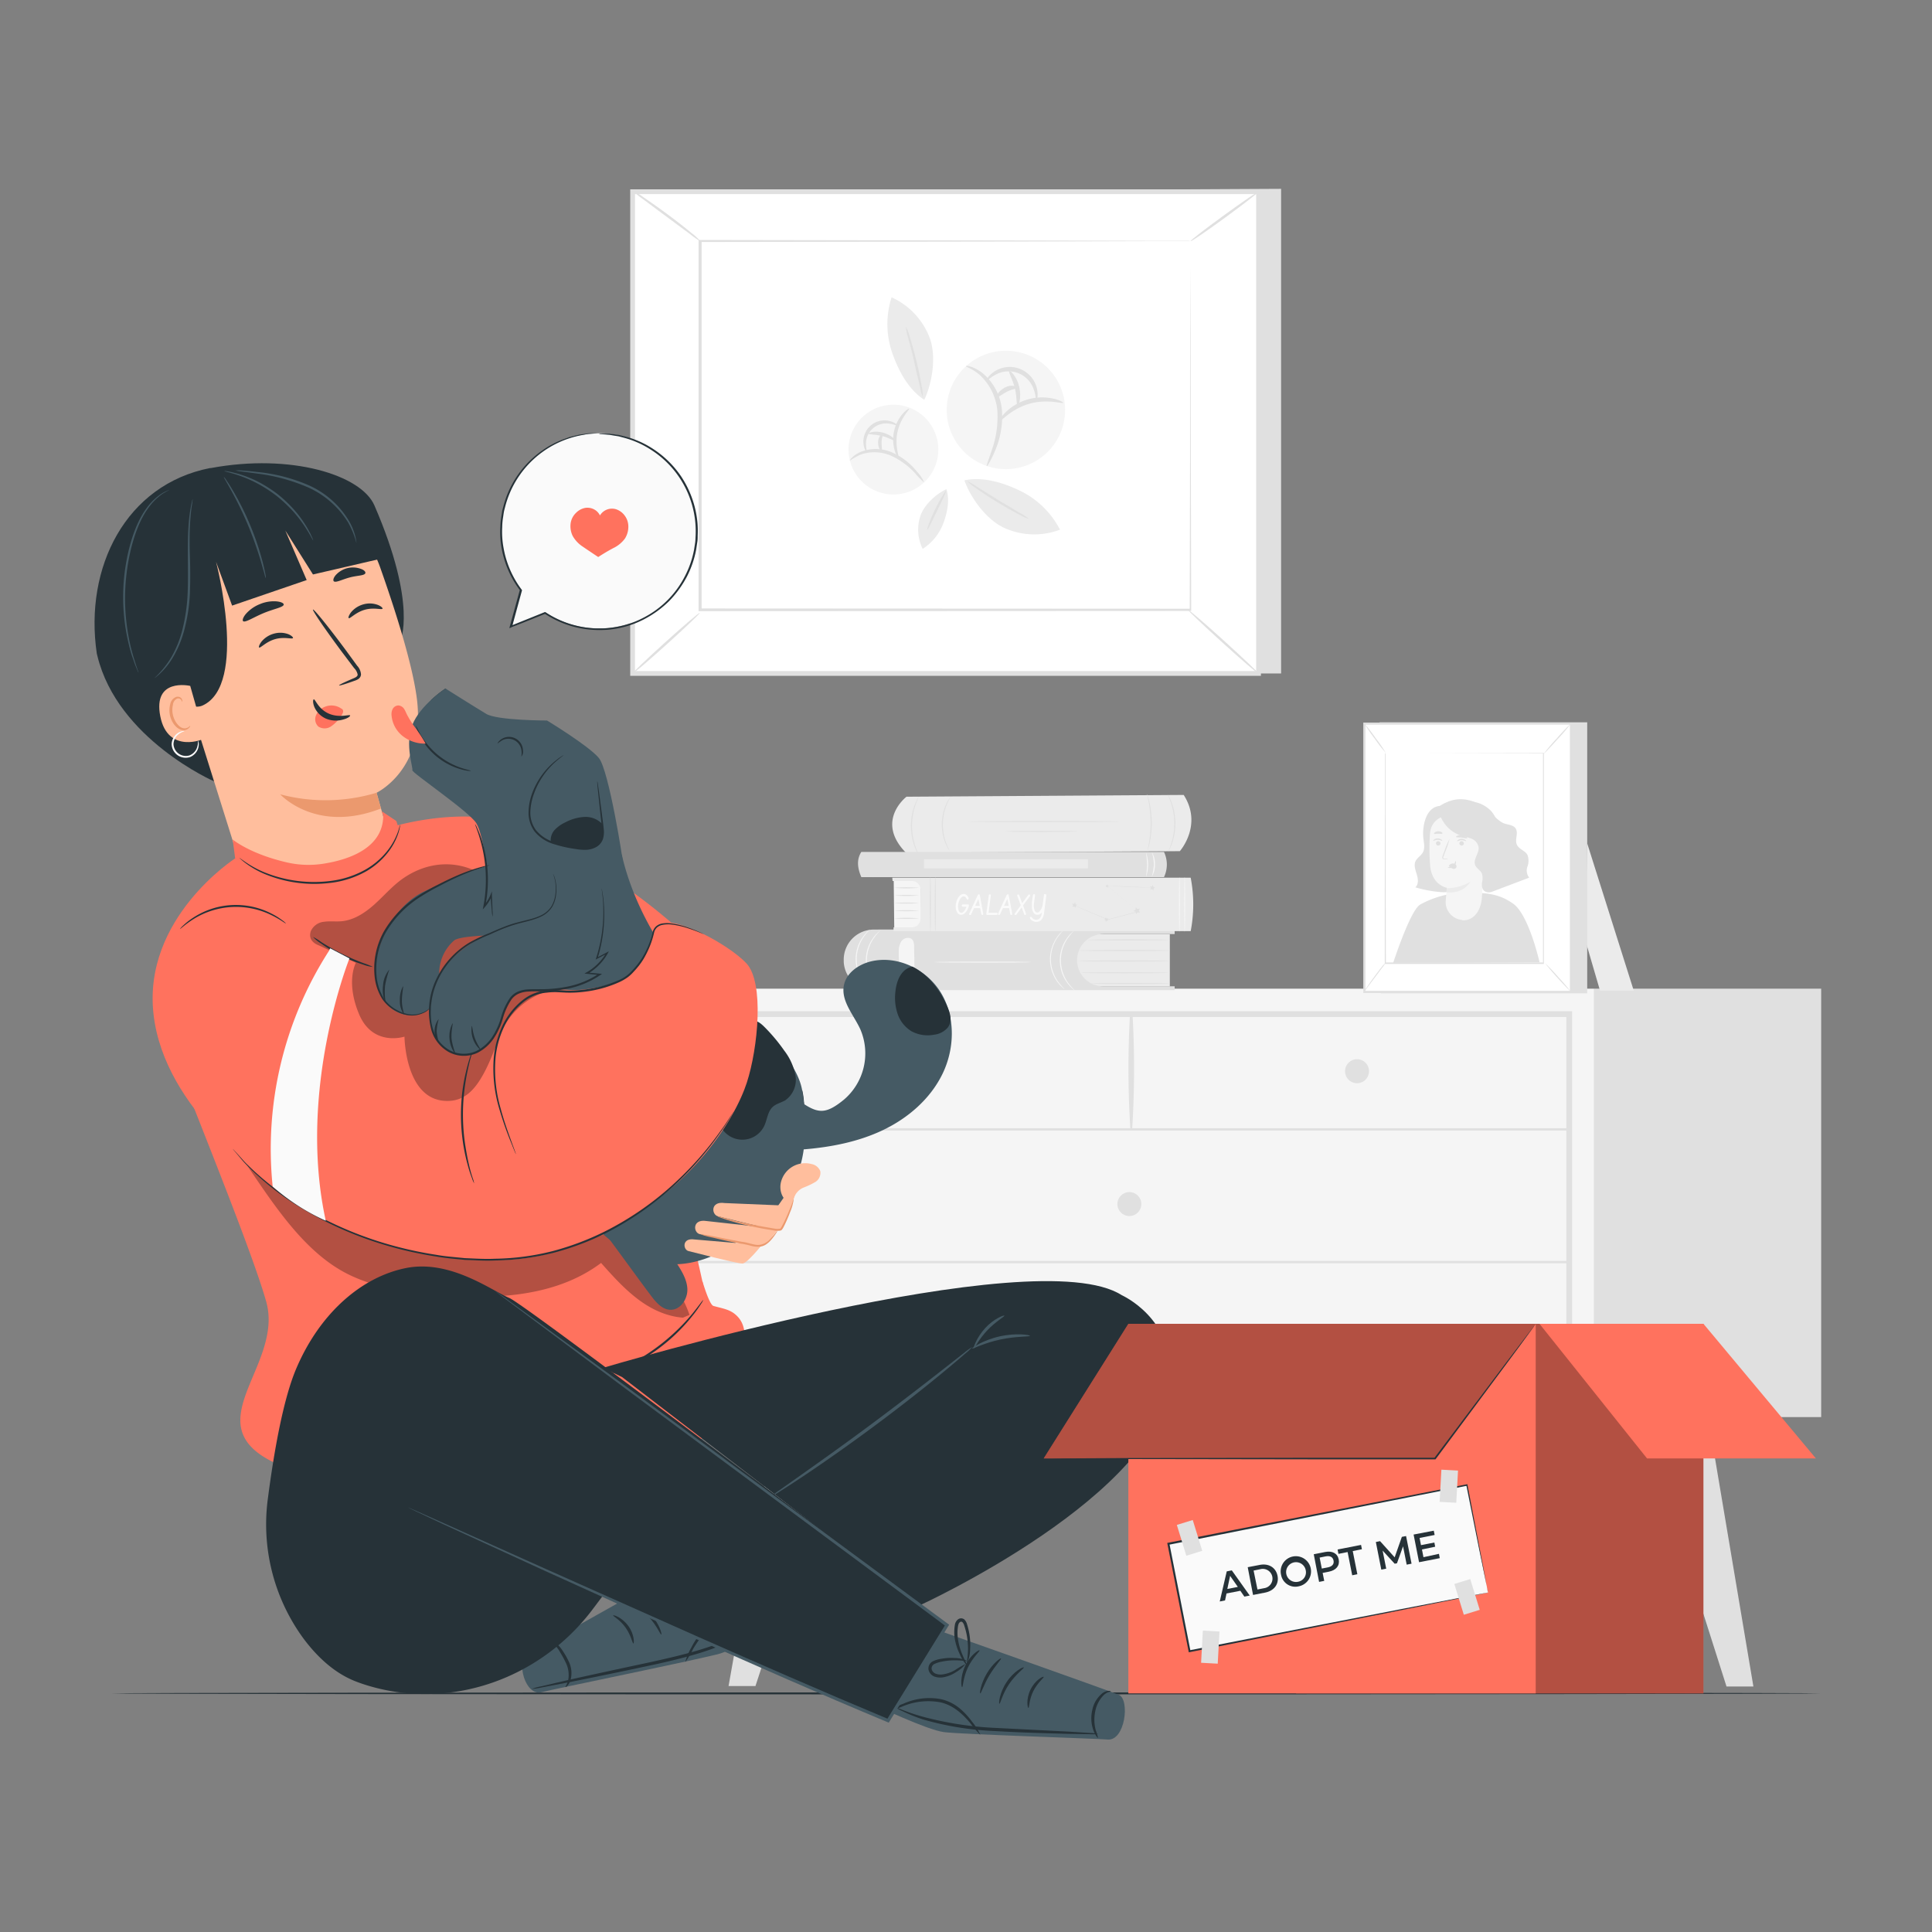 <svg xmlns="http://www.w3.org/2000/svg" viewBox="0 0 500 500"><rect x="0" y="0" width="500" height="500" fill="#808080" stroke="none"/><g id="freepik--background-complete--inject-4"><rect x="172.18" y="255.87" width="240.4" height="110.87" style="fill:#f5f5f5"></rect><path d="M406.87,361.51H177.69V261.7H406.87ZM179.18,360H405.37V263.2H179.18Z" style="fill:#e0e0e0"></path><rect x="412.59" y="255.87" width="58.73" height="110.87" style="fill:#e0e0e0"></rect><path d="M178.43,292.59H406.12a.3.3,0,0,0,0-.6H178.43a.3.3,0,0,0,0,.6Z" style="fill:#e0e0e0"></path><path d="M293,292.29a250.15,250.15,0,0,0,.08-30.12.31.31,0,0,0-.62,0,250.15,250.15,0,0,0,.08,30.12.23.23,0,0,0,.46,0Z" style="fill:#e0e0e0"></path><path d="M354.3,277.23a3.1,3.1,0,1,1-3.1-3.1A3.1,3.1,0,0,1,354.3,277.23Z" style="fill:#e0e0e0"></path><path d="M234.82,277.23a3.11,3.11,0,1,1-3.11-3.1A3.1,3.1,0,0,1,234.82,277.23Z" style="fill:#e0e0e0"></path><circle cx="292.28" cy="311.61" r="3.1" style="fill:#e0e0e0"></circle><polygon points="200.93 366.74 188.55 436.35 195.51 436.35 218.33 366.74 200.93 366.74" style="fill:#e0e0e0"></polygon><polygon points="395.58 366.74 405.93 436.47 398.97 436.47 378.17 366.74 395.58 366.74" style="fill:#e0e0e0"></polygon><polygon points="442.05 366.74 453.78 436.47 446.82 436.47 424.65 366.74 442.05 366.74" style="fill:#e0e0e0"></polygon><path d="M295.17,343a3.1,3.1,0,1,1-3.1-3.11A3.1,3.1,0,0,1,295.17,343Z" style="fill:#e0e0e0"></path><path d="M178.43,326.92H406.12a.3.3,0,0,0,0-.6H178.43a.3.3,0,0,0,0,.6Z" style="fill:#e0e0e0"></path><polygon points="410.77 218.27 422.82 256.39 414.09 256.39 410.25 243.25 410.77 218.27" style="fill:#ebebeb"></polygon><path d="M234.6,206.19s-8.08,6.16-.34,14.29a.69.69,0,0,0,.51.21l70.57-.41s6-6.76,1-14.55Z" style="fill:#ebebeb"></path><path d="M289.75,212.62c0,.07-8.79.14-19.63.14s-19.62-.07-19.62-.14,8.78-.15,19.62-.15S289.75,212.54,289.75,212.62Z" style="fill:#e0e0e0"></path><path d="M278.77,215.17c0,.08-4.13.14-9.23.14s-9.22-.06-9.22-.14,4.13-.14,9.22-.14S278.77,215.09,278.77,215.17Z" style="fill:#e0e0e0"></path><path d="M297,220.06s.16-.82.38-2.12a30,30,0,0,0,.4-5.15,30.54,30.54,0,0,0-.5-5.14c-.24-1.3-.46-2.1-.42-2.11a1.87,1.87,0,0,1,.21.54c.12.36.26.88.41,1.53a25.45,25.45,0,0,1,.59,5.18,24.23,24.23,0,0,1-.5,5.18c-.13.66-.26,1.18-.37,1.54A2.32,2.32,0,0,1,297,220.06Z" style="fill:#e0e0e0"></path><path d="M302.23,205.65a2,2,0,0,1,.31.51,6.06,6.06,0,0,1,.32.63c.11.25.25.53.36.86a15.72,15.72,0,0,1,.67,2.35,17.81,17.81,0,0,1,.31,3,18.27,18.27,0,0,1-.26,3,16,16,0,0,1-.64,2.35c-.1.33-.24.62-.34.87a5.54,5.54,0,0,1-.31.64,4.12,4.12,0,0,1-.3.52c-.05,0,.34-.79.76-2.09a16.74,16.74,0,0,0,.57-2.34,18.9,18.9,0,0,0,.23-2.92,17.56,17.56,0,0,0-.28-2.93,18,18,0,0,0-.6-2.32C302.59,206.42,302.18,205.67,302.23,205.65Z" style="fill:#e0e0e0"></path><path d="M245.74,220.15a1.93,1.93,0,0,1-.33-.47,5,5,0,0,1-.33-.59c-.12-.24-.26-.5-.38-.81a12.87,12.87,0,0,1-.69-2.23,14,14,0,0,1-.27-2.84,13.79,13.79,0,0,1,.35-2.84,12.23,12.23,0,0,1,.75-2.2,7.51,7.51,0,0,1,.39-.8,5.16,5.16,0,0,1,.35-.58,2.1,2.1,0,0,1,.34-.47c.05,0-.4.72-.9,1.93a14.53,14.53,0,0,0-.68,2.18,15.83,15.83,0,0,0-.32,2.78,16.08,16.08,0,0,0,.25,2.79,13.39,13.39,0,0,0,.62,2.2C245.35,219.43,245.78,220.12,245.74,220.15Z" style="fill:#e0e0e0"></path><path d="M238.12,221.87a2.57,2.57,0,0,1-.37-.53,7.46,7.46,0,0,1-.37-.67,8.85,8.85,0,0,1-.42-.91,14.88,14.88,0,0,1-.81-2.49,15.58,15.58,0,0,1-.14-6.38,15.36,15.36,0,0,1,.7-2.53,8.29,8.29,0,0,1,.38-.92,7.12,7.12,0,0,1,.34-.68,2.3,2.3,0,0,1,.34-.55s-.4.83-.87,2.22a15.94,15.94,0,0,0-.63,2.5,18.36,18.36,0,0,0-.23,3.15,17.78,17.78,0,0,0,.37,3.14,17.17,17.17,0,0,0,.73,2.47C237.68,221.06,238.17,221.84,238.12,221.87Z" style="fill:#e0e0e0"></path><path d="M302.75,241.77v13.51H276.62V241.77Z" style="fill:#ebebeb"></path><path d="M218.36,248.65c0,.12,0,.24,0,.36a7.73,7.73,0,0,0,7.77,7.24H304v-1H285.5a6.75,6.75,0,0,1-6.75-6.75h0a6.76,6.76,0,0,1,6.75-6.76H304v-1.43l-77.84.26A7.79,7.79,0,0,0,218.36,248.65Z" style="fill:#e0e0e0"></path><path d="M302.75,248.71c0,.07-5.37.14-12,.14s-12-.07-12-.14,5.37-.15,12-.15S302.75,248.63,302.75,248.71Z" style="fill:#e0e0e0"></path><path d="M302.38,251.75c0,.08-5.09.14-11.36.14s-11.35-.06-11.35-.14,5.08-.14,11.35-.14S302.38,251.67,302.38,251.75Z" style="fill:#e0e0e0"></path><path d="M302.75,254.53c0,.08-4.57.14-10.2.14s-10.21-.06-10.21-.14,4.57-.14,10.21-.14S302.75,254.45,302.75,254.53Z" style="fill:#e0e0e0"></path><path d="M302.75,246c0,.08-5.26.14-11.75.14s-11.75-.06-11.75-.14,5.26-.14,11.75-.14S302.75,245.89,302.75,246Z" style="fill:#e0e0e0"></path><path d="M302.38,243.24c0,.08-4.69.14-10.47.14s-10.46-.06-10.46-.14,4.69-.15,10.46-.15S302.38,243.16,302.38,243.24Z" style="fill:#e0e0e0"></path><path d="M227.79,240.83a16.24,16.24,0,0,0-1.65,2,10,10,0,0,0,.13,11.58,16.87,16.87,0,0,0,1.7,1.92,2.24,2.24,0,0,1-.56-.41,9.16,9.16,0,0,1-1.3-1.39,9.88,9.88,0,0,1-.14-11.81,8.76,8.76,0,0,1,1.27-1.42A2.68,2.68,0,0,1,227.79,240.83Z" style="fill:#f5f5f5"></path><path d="M225.16,240.54a16.46,16.46,0,0,0-1.66,2,10,10,0,0,0,.14,11.57,16.87,16.87,0,0,0,1.7,1.92,2.24,2.24,0,0,1-.56-.41,8.68,8.68,0,0,1-1.3-1.39,9.84,9.84,0,0,1-.14-11.81,8.32,8.32,0,0,1,1.27-1.42A2.68,2.68,0,0,1,225.16,240.54Z" style="fill:#f5f5f5"></path><path d="M278,240.83a16.78,16.78,0,0,0-1.66,2,10,10,0,0,0,.14,11.58,15.76,15.76,0,0,0,1.7,1.92,2.24,2.24,0,0,1-.56-.41,8.68,8.68,0,0,1-1.3-1.39,9.84,9.84,0,0,1-.14-11.81,8.32,8.32,0,0,1,1.27-1.42A2.68,2.68,0,0,1,278,240.83Z" style="fill:#f5f5f5"></path><path d="M275.41,240.54a16.46,16.46,0,0,0-1.66,2,10,10,0,0,0,.14,11.57,15.76,15.76,0,0,0,1.7,1.92,2.24,2.24,0,0,1-.56-.41,8.68,8.68,0,0,1-1.3-1.39,10,10,0,0,1-2-5.88,10.14,10.14,0,0,1,1.9-5.93,8.79,8.79,0,0,1,1.26-1.42A2.87,2.87,0,0,1,275.41,240.54Z" style="fill:#f5f5f5"></path><path d="M236.65,250.55c0-1.83-.05-3.66-.08-5.49a3.79,3.79,0,0,0-.19-1.42,1.37,1.37,0,0,0-1-.88,2.09,2.09,0,0,0-2.24,1.06,5.19,5.19,0,0,0-.54,2.7,39.23,39.23,0,0,0,.21,4.33,5,5,0,0,0,.51,2,1.85,1.85,0,0,0,1.67,1,1.9,1.9,0,0,0,1.47-1.28A5.49,5.49,0,0,0,236.65,250.55Z" style="fill:#f5f5f5"></path><path d="M266.87,249c0,.08-5.63.14-12.56.14s-12.57-.06-12.57-.14,5.63-.14,12.57-.14S266.87,248.89,266.87,249Z" style="fill:#f5f5f5"></path><polygon points="231.43 240.29 231.29 227.49 238.26 227.49 238.5 240.29 231.43 240.29" style="fill:#f5f5f5"></polygon><path d="M237.85,229.76a35.07,35.07,0,0,1-6.48,0,37.56,37.56,0,0,1,6.48,0Z" style="fill:#e0e0e0"></path><path d="M237.85,231.74a37.56,37.56,0,0,1-6.48,0,37.56,37.56,0,0,1,6.48,0Z" style="fill:#e0e0e0"></path><path d="M237.85,233.72a37.56,37.56,0,0,1-6.48,0,35.07,35.07,0,0,1,6.48,0Z" style="fill:#e0e0e0"></path><path d="M237.85,235.69a37.56,37.56,0,0,1-6.48,0,37.56,37.56,0,0,1,6.48,0Z" style="fill:#e0e0e0"></path><path d="M237.85,237.67a37.56,37.56,0,0,1-6.48,0,35.07,35.07,0,0,1,6.48,0Z" style="fill:#e0e0e0"></path><path d="M230.92,227.15h77.23a36.51,36.51,0,0,1,0,13.83h-76.9V240H236a2.22,2.22,0,0,0,2.22-2.22v-7.65A2.22,2.22,0,0,0,236,228h-5Z" style="fill:#ebebeb"></path><path d="M249.18,234.07h1.28a.33.33,0,0,1,.14,0,.24.24,0,0,1,.14.24.19.19,0,0,1,0,.08,2,2,0,0,1-.09.33,3.61,3.61,0,0,1-.8,1.46,1.53,1.53,0,0,1-1.1.57h-.16a1.22,1.22,0,0,1-.87-.63,2.89,2.89,0,0,1-.39-1.56,3.85,3.85,0,0,1,.16-1.1,3.57,3.57,0,0,1,.76-1.49,1.53,1.53,0,0,1,1.16-.62,1.17,1.17,0,0,1,.49.11,1.59,1.59,0,0,1,.75.94.31.31,0,0,1,0,.13.25.25,0,0,1,0,.14.25.25,0,0,1-.23.14l-.09,0a.28.28,0,0,1-.18-.17v0a1.43,1.43,0,0,0-.16-.3.72.72,0,0,0-.61-.37.68.68,0,0,0-.43.16,2.19,2.19,0,0,0-.7,1,3.68,3.68,0,0,0-.31,1.45,2.69,2.69,0,0,0,.22,1.14.76.76,0,0,0,.68.51.93.93,0,0,0,.62-.38,3.46,3.46,0,0,0,.66-1.19h-.92c-.21,0-.31-.14-.31-.32a.16.16,0,0,1,0-.09A.29.29,0,0,1,249.18,234.07Z" style="fill:#fafafa"></path><path d="M253.56,231.56a.63.63,0,0,0,0,.09c.05.19.35,1.79.9,4.79a.14.14,0,0,1,0,.07.25.25,0,0,1,0,.14.27.27,0,0,1-.23.14h-.05a.26.26,0,0,1-.21-.19l-.31-1.59H252.1l-.76,1.59,0,.06a.3.3,0,0,1-.24.13.28.28,0,0,1-.15,0,.29.29,0,0,1-.13-.24.31.31,0,0,1,0-.08l.24-.52q1.66-3.65,2-4.3a.3.3,0,0,1,.27-.19A.29.29,0,0,1,253.56,231.56Zm-.35,1.07-.85,1.8h1.21Z" style="fill:#fafafa"></path><path d="M257.87,236.79h-2.33a.28.28,0,0,1-.15,0,.42.42,0,0,1-.13-.3h0c0-.09.21-1.68.64-4.76a.43.43,0,0,1,0-.11.25.25,0,0,1,.25-.17.17.17,0,0,1,.12,0,.25.25,0,0,1,.15.24c0,.21-.07.65-.16,1.31-.26,2-.4,3.11-.41,3.22h2a.33.33,0,0,1,.15,0,.26.26,0,0,1,.18.26s0,.06,0,.09A.34.34,0,0,1,257.87,236.79Z" style="fill:#fafafa"></path><path d="M261.05,231.56a.63.63,0,0,0,0,.09c.05.19.35,1.79.9,4.79a.14.14,0,0,1,0,.07.37.37,0,0,1,0,.14.27.27,0,0,1-.23.14h-.05a.26.26,0,0,1-.21-.19l-.31-1.59h-1.58l-.76,1.59,0,.06a.3.3,0,0,1-.24.13.28.28,0,0,1-.15,0,.29.29,0,0,1-.13-.24.31.31,0,0,1,0-.08l.24-.52q1.66-3.65,2-4.3a.3.3,0,0,1,.27-.19A.29.29,0,0,1,261.05,231.56Zm-.35,1.07-.85,1.8h1.21Z" style="fill:#fafafa"></path><path d="M264.76,234.31l.42,1.16q.36,1,.36,1.05a.24.24,0,0,1-.05.14.25.25,0,0,1-.46-.06l0-.11c-.13-.29-.34-.84-.62-1.64l-1.32,1.79a.31.31,0,0,1-.25.15.23.23,0,0,1-.14,0,.25.25,0,0,1-.13-.23v-.06a.6.6,0,0,1,.14-.22c.44-.57.93-1.25,1.46-2-.05-.16-.11-.3-.16-.44-.49-1.33-.74-2-.74-2.06a.32.32,0,0,1,0-.14.25.25,0,0,1,.23-.14.29.29,0,0,1,.26.15l.78,2.1,1.55-2.11a.32.32,0,0,1,.25-.14.19.19,0,0,1,.12,0,.26.26,0,0,1,.14.24.35.35,0,0,1,0,.13Z" style="fill:#fafafa"></path><path d="M270.52,231.44a.31.31,0,0,1,.13,0,.29.29,0,0,1,.15.24c-.39,3-.6,4.63-.63,4.88a3.1,3.1,0,0,1-.5,1.27,1.79,1.79,0,0,1-2.29.56,1.69,1.69,0,0,1-.82-.72.23.23,0,0,1,0-.14.37.37,0,0,1,0-.14.27.27,0,0,1,.24-.13.26.26,0,0,1,.21.11,1.5,1.5,0,0,0,1.2.68,1.18,1.18,0,0,0,.92-.47,2.6,2.6,0,0,0,.51-1.46,1.29,1.29,0,0,1-.34.36,1.4,1.4,0,0,1-.84.27h-.15a1.22,1.22,0,0,1-.88-.63,2.85,2.85,0,0,1-.39-1.55c0-.28,0-.58,0-.88a19.43,19.43,0,0,1,.31-2s0-.06,0-.08a.24.24,0,0,1,.24-.19.23.23,0,0,1,.14,0,.24.24,0,0,1,.14.22,9.32,9.32,0,0,1-.13,1.06,14.87,14.87,0,0,0-.18,1.62,3.39,3.39,0,0,0,.2,1.26q.24.57.69.57h.1a1.21,1.21,0,0,0,.69-.56,3.32,3.32,0,0,0,.58-1.28l.35-2.65a.56.56,0,0,1,0-.12A.25.25,0,0,1,270.52,231.44Z" style="fill:#fafafa"></path><path d="M305.24,241.16c-.07,0-.14-3.17-.14-7.09s.07-7.1.14-7.1.15,3.18.15,7.1S305.32,241.16,305.24,241.16Z" style="fill:#f5f5f5"></path><path d="M242.05,241.16c-.08,0-.14-3.17-.14-7.09s.06-7.1.14-7.1.14,3.18.14,7.1S242.13,241.16,242.05,241.16Z" style="fill:#e0e0e0"></path><path d="M306.6,241.16c-.08,0-.14-3.17-.14-7.09s.06-7.1.14-7.1.14,3.18.14,7.1S306.68,241.16,306.6,241.16Z" style="fill:#f5f5f5"></path><path d="M240.78,241.16c-.08,0-.14-3.17-.14-7.09s.06-7.1.14-7.1.15,3.18.15,7.1S240.86,241.16,240.78,241.16Z" style="fill:#e0e0e0"></path><path d="M286.52,229.31v0l8.16,6.59.07.06-.09,0-1.08.29-6.9,1.8h0l-6.25-2.65-1.77-.75-.46-.21-.12-.05,0,0h0l.12,0,.47.19,1.78.74,6.26,2.61h0l6.89-1.82,1.09-.28,0,.08-8.14-6.61h0" style="fill:#e0e0e0"></path><polygon points="293.93 234.84 294.38 235.26 294.97 235.13 294.71 235.68 295.02 236.21 294.41 236.13 294.01 236.59 293.89 235.99 293.33 235.74 293.87 235.45 293.93 234.84" style="fill:#e0e0e0"></polygon><polygon points="286.1 237.44 286.41 237.69 286.79 237.58 286.64 237.95 286.86 238.28 286.46 238.25 286.22 238.56 286.12 238.18 285.75 238.04 286.09 237.83 286.1 237.44" style="fill:#e0e0e0"></polygon><polygon points="277.45 233.89 277.94 233.92 278.24 233.54 278.36 234.01 278.81 234.18 278.4 234.44 278.39 234.92 278.01 234.61 277.55 234.74 277.73 234.29 277.45 233.89" style="fill:#e0e0e0"></polygon><polygon points="297.59 229.41 298.07 229.44 298.38 229.06 298.5 229.53 298.95 229.7 298.54 229.96 298.52 230.44 298.15 230.13 297.68 230.26 297.86 229.81 297.59 229.41" style="fill:#e0e0e0"></polygon><polygon points="286.12 229.09 286.43 229.11 286.62 228.87 286.7 229.17 286.99 229.28 286.73 229.44 286.72 229.75 286.48 229.55 286.18 229.64 286.3 229.35 286.12 229.09" style="fill:#e0e0e0"></polygon><path d="M298.27,229.75s-2.64-.06-5.9-.2-5.89-.27-5.89-.3,2.64.05,5.9.19S298.27,229.72,298.27,229.75Z" style="fill:#e0e0e0"></path><path d="M301.24,227H222.91c-1-2.33-1.27-4.54,0-6.52h78.33A7.58,7.58,0,0,1,301.24,227Z" style="fill:#e0e0e0"></path><rect x="239.13" y="222.37" width="42.43" height="2.37" style="fill:#ebebeb"></rect><path d="M225.92,227.06a2.45,2.45,0,0,1-.62-.78,5.73,5.73,0,0,1-.71-2.32,5.53,5.53,0,0,1,.3-2.4,2.24,2.24,0,0,1,.47-.89,7.25,7.25,0,0,1-.28,1,6.69,6.69,0,0,0-.21,2.32,6.62,6.62,0,0,0,.61,2.24A7.15,7.15,0,0,1,225.92,227.06Z" style="fill:#e0e0e0"></path><path d="M227.61,227.06a2.36,2.36,0,0,1-.61-.78,5.74,5.74,0,0,1-.42-4.72,2.59,2.59,0,0,1,.47-.89,7.25,7.25,0,0,1-.28,1,6.72,6.72,0,0,0-.2,2.32,6.87,6.87,0,0,0,.6,2.24A7.15,7.15,0,0,1,227.61,227.06Z" style="fill:#e0e0e0"></path><path d="M298.07,226.91a13.79,13.79,0,0,0,.55-3.19,12.93,12.93,0,0,0-.52-3.19,5.61,5.61,0,0,1,.8,3.2A5.7,5.7,0,0,1,298.07,226.91Z" style="fill:#f5f5f5"></path><path d="M296.61,226.9c-.09,0,.24-1.4.24-3.13s-.33-3.1-.25-3.12a9.56,9.56,0,0,1,0,6.25Z" style="fill:#f5f5f5"></path><polygon points="357.02 186.93 410.77 186.93 410.77 257.06 357.38 257.06 357.02 186.93" style="fill:#e0e0e0"></polygon><rect x="353.11" y="187.27" width="53.44" height="69.42" transform="translate(759.66 443.97) rotate(180)" style="fill:#fff"></rect><path d="M406.82,187V257h-54V187Zm-.53,69.42V187.54H353.38v68.89Z" style="fill:#e0e0e0"></path><rect x="358.69" y="194.8" width="40.91" height="54.39" style="fill:#fff"></rect><path d="M358.61,194.79v.27c0,.17,0,.43,0,.76,0,.68,0,1.67,0,3,0,2.59,0,6.37,0,11.16,0,9.56,0,23.14.06,39.24l-.12-.13h40.91l-.14.14c0-20.25,0-39,0-54.39l.12.12-29.71-.06-8.27,0-2.18,0h2.13l8.25,0,29.78-.06h.11v.11c0,15.36,0,34.14,0,54.39v.14h-.14l-40.9,0h-.13v-.12c0-16.13,0-29.74.06-39.32,0-4.78,0-8.54,0-11.13,0-1.28,0-2.26,0-2.94,0-.32,0-.57,0-.75A2.28,2.28,0,0,1,358.61,194.79Z" style="fill:#e0e0e0"></path><path d="M353,256.7a7,7,0,0,1,.72-1.18c.48-.7,1.15-1.67,1.92-2.71s1.5-2,2-2.62a6.06,6.06,0,0,1,.94-1,8.1,8.1,0,0,1-.78,1.13l-2,2.67-2,2.66A7.85,7.85,0,0,1,353,256.7Z" style="fill:#e0e0e0"></path><path d="M353.11,187.27A42.36,42.36,0,0,1,356,191a41,41,0,0,1,2.64,3.84,35.37,35.37,0,0,1-2.86-3.68A38.18,38.18,0,0,1,353.11,187.27Z" style="fill:#e0e0e0"></path><line x1="406.55" y1="187.27" x2="399.52" y2="195.07" style="fill:#fff"></line><path d="M399.52,195.07a48.81,48.81,0,0,1,3.41-4,50.16,50.16,0,0,1,3.62-3.81,48.81,48.81,0,0,1-3.41,4C401.19,193.42,399.57,195.12,399.52,195.07Z" style="fill:#e0e0e0"></path><path d="M406.55,256.7a91.32,91.32,0,0,1-6.72-7.45,45.47,45.47,0,0,1,3.46,3.63A44.77,44.77,0,0,1,406.55,256.7Z" style="fill:#e0e0e0"></path><path d="M360.56,249.18s4.41-13.64,7-15.09A25.1,25.1,0,0,1,379.07,231c6.05,0,8.94.39,12.49,2.84,4.11,2.82,6.88,15.22,6.88,15.22" style="fill:#e0e0e0"></path><path d="M372.77,208.57c-3.77.16-4.68,5.22-4.43,8.1.12,1.37.54,2.85-.15,4-.49.84-1.45,1.34-1.86,2.22-.49,1.08,0,2.31.34,3.44s.51,2.55-.39,3.31a32.84,32.84,0,0,0,6.5,1.23,11,11,0,0,0,6.36-1.42" style="fill:#e0e0e0"></path><path d="M370.08,218.65c-2.48-5.68.89-9.16,3.08-10.41a9.22,9.22,0,0,1,4.37-1,15.94,15.94,0,0,1,4.42.39,8,8,0,0,1,3.84,2.15c1.81,1.92,2.23,4.78,2.06,7.41a20.57,20.57,0,0,1-2.59,8.86,2.19,2.19,0,0,1-.77.9.81.81,0,0,1-1.06-.19" style="fill:#e0e0e0"></path><path d="M378.46,238.17c2.56.17,4.79-2,5.06-6l1.36-20-.1,1.38a1.61,1.61,0,0,0-1.44-1.63l-7.93-.81a4.83,4.83,0,0,0-5.31,4.51,48.75,48.75,0,0,0,.09,9c.73,4.57,4.24,5.14,4.24,5.14l-.28,3.32a4.65,4.65,0,0,0,4.31,5Z" style="fill:#f5f5f5"></path><path d="M371.63,218.24a.58.58,0,0,0,.56.59.56.56,0,0,0,.6-.53.58.58,0,0,0-.56-.59A.55.55,0,0,0,371.63,218.24Z" style="fill:#e0e0e0"></path><path d="M370.92,217.6c.07.07.51-.26,1.14-.26s1.1.32,1.17.24,0-.17-.25-.32a1.65,1.65,0,0,0-.93-.28,1.51,1.51,0,0,0-.91.3C371,217.42,370.88,217.56,370.92,217.6Z" style="fill:#e0e0e0"></path><path d="M377.68,218.24a.59.59,0,0,0,.57.59.56.56,0,0,0,.6-.53.59.59,0,0,0-.57-.59A.56.56,0,0,0,377.68,218.24Z" style="fill:#e0e0e0"></path><path d="M377.12,217.7c.07.07.51-.26,1.14-.26s1.1.32,1.16.24,0-.17-.24-.32a1.68,1.68,0,0,0-.93-.28,1.51,1.51,0,0,0-.91.3C377.15,217.52,377.08,217.66,377.12,217.7Z" style="fill:#e0e0e0"></path><path d="M374.84,222.38a4.07,4.07,0,0,0-1-.18c-.16,0-.32,0-.34-.16a.78.78,0,0,1,.1-.48l.47-1.22a21,21,0,0,0,1.06-3.21,20.68,20.68,0,0,0-1.31,3.11c-.16.43-.31.84-.45,1.24a.94.94,0,0,0-.09.63.41.41,0,0,0,.27.23.68.68,0,0,0,.27,0A4.07,4.07,0,0,0,374.84,222.38Z" style="fill:#e0e0e0"></path><path d="M374.43,229.84a11.6,11.6,0,0,0,6.11-1.65s-1.63,3.17-6.2,2.75Z" style="fill:#ebebeb"></path><path d="M375.11,223.9a1.15,1.15,0,0,1,1-.43,1,1,0,0,1,.72.39.67.67,0,0,1,0,.75.78.78,0,0,1-.83.21,2.34,2.34,0,0,1-.8-.48.55.55,0,0,1-.18-.19.18.18,0,0,1,0-.23" style="fill:#e0e0e0"></path><path d="M376.7,222.81c-.1,0-.1.68-.69,1.17s-1.31.41-1.32.51.17.13.47.14a1.67,1.67,0,0,0,1.1-.39,1.53,1.53,0,0,0,.54-1C376.82,223,376.74,222.81,376.7,222.81Z" style="fill:#e0e0e0"></path><path d="M376.83,216.59c.06.18.69.09,1.43.18s1.34.29,1.44.13-.06-.23-.31-.4a2.43,2.43,0,0,0-1.06-.37,2.51,2.51,0,0,0-1.12.14C376.94,216.38,376.8,216.51,376.83,216.59Z" style="fill:#e0e0e0"></path><path d="M371.14,215.77c.12.14.55,0,1.07,0s1,.09,1.07-.06,0-.22-.22-.35a1.39,1.39,0,0,0-.87-.23,1.43,1.43,0,0,0-.85.29C371.16,215.55,371.1,215.7,371.14,215.77Z" style="fill:#e0e0e0"></path><path d="M373.67,208c4.43-2.48,9.18-.74,12.76,2.85A8.7,8.7,0,0,0,389,213c1.11.48,2.59.4,3.25,1.41.78,1.19-.27,2.86.3,4.15s2.15,1.54,2.76,2.69a4.42,4.42,0,0,1,0,3,3,3,0,0,0,.44,2.89l-9.53,3.61a2.45,2.45,0,0,1-1.34.15c-1.35-.27-1.45-1.52-1.32-2.56a4.4,4.4,0,0,0-.06-2.31c-.39-.83-1.37-1.28-1.72-2.13-.61-1.51,1.09-3.08.88-4.7a3,3,0,0,0-1.93-2.19,29.38,29.38,0,0,0-2.95-.86,8.83,8.83,0,0,1-5.05-5.06,2.47,2.47,0,0,1,1-3.11Z" style="fill:#e0e0e0"></path><polygon points="331.55 48.87 331.55 174.29 169.55 174.29 163.72 49.75 331.55 48.87" style="fill:#e0e0e0"></polygon><rect x="182.37" y="30.95" width="124.69" height="161.99" transform="translate(132.77 356.66) rotate(-90)" style="fill:#fff"></rect><path d="M326.33,174.91H163.1V49H326.33Zm-162-1.24H325.09V50.22H164.34Z" style="fill:#e0e0e0"></path><rect x="181.26" y="62.41" width="126.9" height="95.46" style="fill:#fff"></rect><path d="M308.16,62.41l-.61,0-1.79,0-6.91,0-26,.08-91.56.14.29-.29c0,28.64,0,61.14,0,95.46h0l-.32-.33,126.9.06-.26.27C308,129,308,105.2,308,88.56c0-8.33,0-14.85.07-19.3,0-2.22,0-3.92,0-5.09s0-1.76,0-1.76,0,.57,0,1.71,0,2.83,0,5c0,4.44,0,10.94.07,19.24,0,16.68.08,40.57.14,69.49v.26h-.27l-126.9.06h-.32v-.32h0c0-34.32,0-66.82,0-95.46v-.29h.29l91.75.15,26,.07,6.86,0,1.75,0Z" style="fill:#e0e0e0"></path><path d="M163.72,49.31A16,16,0,0,1,166.46,51c1.64,1.11,3.89,2.68,6.32,4.48s4.59,3.49,6.11,4.77a14.94,14.94,0,0,1,2.37,2.17,17.15,17.15,0,0,1-2.65-1.82L172.4,56l-6.21-4.62A16.45,16.45,0,0,1,163.72,49.31Z" style="fill:#e0e0e0"></path><path d="M325.71,49.6c.1.14-3.74,3.13-8.58,6.67s-8.86,6.29-9,6.14,3.74-3.13,8.59-6.66S325.6,49.46,325.71,49.6Z" style="fill:#e0e0e0"></path><line x1="325.71" y1="174.29" x2="307.52" y2="157.88" style="fill:#fff"></line><path d="M307.52,157.88c.12-.14,4.29,3.43,9.31,8s9,8.32,8.88,8.45-4.29-3.44-9.31-8S307.4,158,307.52,157.88Z" style="fill:#e0e0e0"></path><path d="M163.72,174.29c-.12-.13,3.67-3.75,8.46-8.08s8.78-7.73,8.9-7.59-3.67,3.74-8.46,8.07S163.84,174.42,163.72,174.29Z" style="fill:#e0e0e0"></path><circle cx="260.34" cy="106.09" r="15.32" transform="translate(107.09 341.78) rotate(-79.14)" style="fill:#f5f5f5"></circle><path d="M255.37,120.64c-.16-.08.49-1.65,1.33-4.23a25.47,25.47,0,0,0,1.4-10.3,14.36,14.36,0,0,0-4.47-9c-2-1.77-3.72-2.14-3.64-2.35s1.86,0,4.17,1.7a14.09,14.09,0,0,1,5.13,9.56,22.55,22.55,0,0,1-1.8,10.71C256.43,119.26,255.5,120.7,255.37,120.64Z" style="fill:#e0e0e0"></path><path d="M275.14,104.24c-.07.35-4.13-1.12-8.91.3s-7.4,4.82-7.65,4.57c-.12-.09.35-1.06,1.55-2.29a13.56,13.56,0,0,1,12.46-3.66C274.27,103.54,275.19,104.1,275.14,104.24Z" style="fill:#e0e0e0"></path><path d="M268.22,103.46c-.19,0-.1-1.07-.66-2.58A6.87,6.87,0,0,0,257.62,97c-1.43.73-2.08,1.57-2.23,1.45s.31-1.15,1.79-2.18a7.22,7.22,0,0,1,11.19,4.36C268.77,102.41,268.35,103.5,268.22,103.46Z" style="fill:#e0e0e0"></path><path d="M263.34,105.07c-.34-.07-.09-2.17-.7-4.61s-1.74-4.22-1.47-4.44,2,1.39,2.62,4.16S263.63,105.18,263.34,105.07Z" style="fill:#e0e0e0"></path><path d="M263.2,100.28c0,.35-1.33.42-2.6,1.09s-2.33,1.57-2.58,1.31.43-1.47,2-2.37S263.27,100,263.2,100.28Z" style="fill:#e0e0e0"></path><path d="M238.7,107.46a11.62,11.62,0,1,1-16.38,1.42A11.63,11.63,0,0,1,238.7,107.46Z" style="fill:#f5f5f5"></path><path d="M239.18,124.87a19.69,19.69,0,0,1-2.36-2.4,19.34,19.34,0,0,0-6.39-4.61,10.91,10.91,0,0,0-7.65-.23,19.2,19.2,0,0,0-2.87,1.6c-.08,0,.64-1.26,2.63-2.19a10.65,10.65,0,0,1,8.23,0,17.14,17.14,0,0,1,6.53,5A9.47,9.47,0,0,1,239.18,124.87Z" style="fill:#e0e0e0"></path><path d="M235.26,105.79c.21.17-2.23,2.36-3,6.07s.59,6.67.33,6.75c-.1,0-.59-.61-1-1.86a10.3,10.3,0,0,1,2-9.64C234.48,106.12,235.18,105.7,235.26,105.79Z" style="fill:#e0e0e0"></path><path d="M232.27,110.14c-.08.12-.76-.31-2-.48a5.23,5.23,0,0,0-6.15,5.28c0,1.21.31,2,.18,2s-.65-.62-.82-2a5.48,5.48,0,0,1,6.92-5.94C231.76,109.4,232.34,110.07,232.27,110.14Z" style="fill:#e0e0e0"></path><path d="M231.61,114c-.17.21-1.49-.71-3.35-1.17s-3.44-.34-3.49-.6,1.64-.83,3.72-.28S231.78,113.82,231.61,114Z" style="fill:#e0e0e0"></path><path d="M228.35,112.36c.23.15-.2,1-.2,2.13s.22,2.13-.05,2.2-.83-.81-.85-2.21S228.18,112.22,228.35,112.36Z" style="fill:#e0e0e0"></path><path d="M239.19,103.46c-4.1-2.68-6.63-7.45-8.26-12.07a22.76,22.76,0,0,1-.19-14.45,18.92,18.92,0,0,1,9.89,10.56c1.71,4.65.7,11.49-1.44,16" style="fill:#ebebeb"></path><path d="M234.42,84.52a166.2,166.2,0,0,1,4.41,18.26" style="fill:#fff"></path><path d="M238.83,102.78a11.76,11.76,0,0,1-.74-2.66c-.45-1.9-1-4.06-1.52-6.45s-1.13-4.55-1.6-6.44a12.06,12.06,0,0,1-.55-2.71,11.43,11.43,0,0,1,1,2.58c.52,1.62,1.17,3.89,1.78,6.41s1.07,4.84,1.34,6.52A11.45,11.45,0,0,1,238.83,102.78Z" style="fill:#e0e0e0"></path><path d="M249.59,124.31c4.8-1,10,.57,14.38,2.69a22.7,22.7,0,0,1,10.35,10.08,18.79,18.79,0,0,1-14.46-.48c-4.5-2.07-8.62-7.62-10.27-12.29" style="fill:#ebebeb"></path><path d="M266.36,134.32a165.74,165.74,0,0,1-16-9.79" style="fill:#fff"></path><path d="M250.33,124.53a12,12,0,0,1,2.4,1.36l5.64,3.49,5.68,3.42a12.92,12.92,0,0,1,2.31,1.52,10.78,10.78,0,0,1-2.53-1.12c-1.51-.78-3.57-1.92-5.79-3.27s-4.18-2.67-5.56-3.67A11.19,11.19,0,0,1,250.33,124.53Z" style="fill:#e0e0e0"></path><path d="M244.94,126.59c.88,2.8.24,6-.76,8.71a13.55,13.55,0,0,1-5.39,6.75,11.25,11.25,0,0,1-.56-8.63c1-2.8,4-5.58,6.71-6.83" style="fill:#ebebeb"></path><path d="M240,137.15A97.9,97.9,0,0,1,244.85,127" style="fill:#fff"></path><path d="M244.85,127c.16.09-.95,2.34-2.29,5.13s-2.42,5.05-2.59,5,.65-2.46,2-5.26S244.7,127,244.85,127Z" style="fill:#e0e0e0"></path></g><g id="freepik--Floor--inject-4"><path d="M471.23,438.25c0,.14-99.06.26-221.22.26s-221.24-.12-221.24-.26,99-.26,221.24-.26S471.23,438.1,471.23,438.25Z" style="fill:#263238"></path></g><g id="freepik--Characters--inject-4"><path d="M25.05,169.13c-3.29-22.32,7.53-43.73,29.32-48l.22,0c20.67-3.85,38.88,1.76,42.31,9.68,11.26,25.95,6.67,35.18,6.67,35.18L55.44,202.23s-25-10.91-30.23-32.46C25.16,169.56,25.09,169.34,25.05,169.13Z" style="fill:#263238"></path><path d="M98.37,146.8c-3.61-10.2-14.11-21-24.15-16.94l-30,17.36a6.32,6.32,0,0,0-3.68,7.72l22.12,70.37A19.48,19.48,0,0,0,87,238.08h0a19.48,19.48,0,0,0,13-23.87l-2.54-9.05s12.63-6,10.46-24.06C106.82,172.11,102.38,158.12,98.37,146.8Z" style="fill:#ffbe9d"></path><path d="M99,157.52c-.19.37-2.23-.39-4.61.29s-3.8,2.38-4.14,2.16c-.17-.09,0-.69.57-1.47A6.3,6.3,0,0,1,94,156.42a6,6,0,0,1,3.78.13C98.67,156.9,99.07,157.36,99,157.52Z" style="fill:#263238"></path><path d="M75.82,165.12c-.19.37-2.23-.39-4.62.29s-3.79,2.38-4.13,2.16c-.17-.09,0-.69.57-1.47A6.3,6.3,0,0,1,70.85,164a6,6,0,0,1,3.78.13C75.52,164.5,75.92,165,75.82,165.12Z" style="fill:#263238"></path><path d="M87.76,177.37c-.05-.13,1.36-.81,3.68-1.8.59-.24,1.13-.52,1.12-1a3.31,3.31,0,0,0-.93-1.69l-3.12-4.13c-4.39-5.9-7.75-10.82-7.51-11s4,4.46,8.38,10.36l3.05,4.18a3.67,3.67,0,0,1,1,2.3,1.58,1.58,0,0,1-.75,1.18,4.32,4.32,0,0,1-1,.44C89.3,177.07,87.81,177.51,87.76,177.37Z" style="fill:#263238"></path><path d="M97.45,205.16a45.78,45.78,0,0,1-24.93.41s9.22,10.22,26.07,3.67Z" style="fill:#eb996e"></path><path d="M88.39,183.42a4.46,4.46,0,0,0-4.32-.5,4,4,0,0,0-2.29,2.22,2.59,2.59,0,0,0,.62,2.9,3,3,0,0,0,3.35-.1,9.33,9.33,0,0,0,2.54-2.69,2.9,2.9,0,0,0,.48-.9.83.83,0,0,0-.26-.89" style="fill:#FF725E"></path><path d="M81.2,181c.38-.13,1.13,2.46,3.87,3.67s5.42.14,5.54.49c.08.16-.47.68-1.63,1A6.72,6.72,0,0,1,84.4,186a5.81,5.81,0,0,1-3.08-3.12C80.91,181.78,81,181.06,81.2,181Z" style="fill:#263238"></path><path d="M73.43,156.46c-.05.71-2.52,1.09-5.23,2.22s-4.75,2.54-5.29,2.07c-.24-.23,0-1,.71-1.85a9.44,9.44,0,0,1,3.63-2.55,9.28,9.28,0,0,1,4.38-.71C72.78,155.76,73.44,156.12,73.43,156.46Z" style="fill:#263238"></path><path d="M94.55,148.35c-.27.66-2.07.56-4.06,1.1s-3.54,1.4-4.09,1c-.25-.23-.14-.85.45-1.57a6,6,0,0,1,6.56-1.65C94.27,147.53,94.66,148,94.55,148.35Z" style="fill:#263238"></path><path d="M40.29,177.4c.1.26,8.25,7,12.15,5.18,11.82-5.42,3.47-37.19,3.47-37.19l4.16,11.34,19.3-6.61L73.84,137.3,81,148.67l17.6-4.08s-8.17-21-22.76-20.16S25.35,140.54,40.29,177.4Z" style="fill:#263238"></path><path d="M49.23,177.51c-.27-.06-9.69-2.11-7.75,7.85S53,191.31,53,191,49.23,177.51,49.23,177.51Z" style="fill:#ffbe9d"></path><path d="M49.2,187.84c-.05,0-.15.16-.42.35a1.76,1.76,0,0,1-1.29.28c-1.13-.18-2.34-1.68-2.74-3.46a5.75,5.75,0,0,1,0-2.58,2,2,0,0,1,1-1.59.91.91,0,0,1,1.12.28c.19.25.16.46.22.47s.18-.21,0-.61a1.07,1.07,0,0,0-.52-.54,1.31,1.31,0,0,0-1-.07,2.5,2.5,0,0,0-1.52,1.9,6.09,6.09,0,0,0-.06,2.89c.46,2,1.85,3.67,3.37,3.81a1.91,1.91,0,0,0,1.54-.58C49.23,188.09,49.24,187.85,49.2,187.84Z" style="fill:#eb996e"></path><path d="M68.81,149.67a4.18,4.18,0,0,1-.35-1.07l-.84-2.95a92.93,92.93,0,0,0-3.34-9.51,94.72,94.72,0,0,0-4.37-9.09l-1.5-2.67a4.52,4.52,0,0,1-.51-1,4.64,4.64,0,0,1,.68.9c.41.59,1,1.48,1.65,2.6a71,71,0,0,1,4.53,9.07A72.34,72.34,0,0,1,68,145.55c.32,1.26.55,2.29.68,3A5.1,5.1,0,0,1,68.81,149.67Z" style="fill:#455a64"></path><path d="M81.06,139.87c-.09,0-.78-1.51-2.3-3.79a33.44,33.44,0,0,0-2.93-3.77,36.92,36.92,0,0,0-4.28-4,36.71,36.71,0,0,0-4.92-3.18,33.49,33.49,0,0,0-4.37-1.93c-2.57-.91-4.25-1.2-4.23-1.3a5,5,0,0,1,1.18.15,11.77,11.77,0,0,1,1.38.3c.52.14,1.14.27,1.79.5a30.39,30.39,0,0,1,4.48,1.85,35.6,35.6,0,0,1,5,3.19A34.67,34.67,0,0,1,76.18,132a29.1,29.1,0,0,1,2.89,3.89A18.42,18.42,0,0,1,80,137.5a11.06,11.06,0,0,1,.62,1.26A4.92,4.92,0,0,1,81.06,139.87Z" style="fill:#455a64"></path><path d="M92.24,140.5a22.71,22.71,0,0,0-2.14-5.28,23.49,23.49,0,0,0-10.18-9,47.76,47.76,0,0,0-13.27-3.65l-4.17-.56a10.13,10.13,0,0,1-1.53-.25,7.94,7.94,0,0,1,1.55,0c1,.06,2.43.19,4.2.4a43.88,43.88,0,0,1,13.45,3.54A23,23,0,0,1,90.42,135,15.47,15.47,0,0,1,92,139a11.2,11.2,0,0,1,.21,1.13A1.72,1.72,0,0,1,92.24,140.5Z" style="fill:#455a64"></path><path d="M35.86,174.1s-.1-.15-.24-.47l-.57-1.39c-.24-.61-.49-1.37-.8-2.25s-.6-1.9-.86-3a51.75,51.75,0,0,1-1.2-18.2c.82-7.1,2.89-13.44,5.73-17.25a14.69,14.69,0,0,1,4-3.85,10.22,10.22,0,0,1,1.35-.69,2.85,2.85,0,0,1,.49-.19c0,.06-.65.33-1.72,1a15.27,15.27,0,0,0-3.82,3.89c-2.71,3.78-4.7,10.07-5.51,17.1a54,54,0,0,0,1,18.05c.24,1.14.55,2.15.78,3l.71,2.26.48,1.42A2.49,2.49,0,0,1,35.86,174.1Z" style="fill:#455a64"></path><path d="M39.93,175.52A25.07,25.07,0,0,0,44.39,170a28,28,0,0,0,2.84-7.14,46.39,46.39,0,0,0,1.33-9.34c.14-3.36.07-6.58.06-9.5s0-5.57.16-7.78a43.28,43.28,0,0,1,.63-5.21c.11-.61.23-1.08.31-1.39a1.43,1.43,0,0,1,.14-.48,15.64,15.64,0,0,1-.25,1.9c-.17,1.22-.36,3-.46,5.2s-.1,4.83,0,7.75.12,6.14,0,9.53A45.23,45.23,0,0,1,47.7,163a27.5,27.5,0,0,1-3,7.21,19.12,19.12,0,0,1-3.28,4.1,12.64,12.64,0,0,1-1.09.93A2.38,2.38,0,0,1,39.93,175.52Z" style="fill:#455a64"></path><path d="M51.21,191.63s.15.2.21.62a3.38,3.38,0,0,1-.28,1.78,3.65,3.65,0,0,1-1.91,1.88,3.63,3.63,0,0,1-4.81-3.32,3.64,3.64,0,0,1,1.08-2.45,3.38,3.38,0,0,1,1.56-.89c.42-.1.66-.06.66,0a4.38,4.38,0,0,0-1.95,1.17,3.39,3.39,0,0,0-.87,2.21,3.21,3.21,0,0,0,4.16,2.86,3.44,3.44,0,0,0,1.75-1.59A4.32,4.32,0,0,0,51.21,191.63Z" style="fill:#fafafa"></path><path d="M74.55,223.26c-9.88-2.22-14.33-6-14.33-6l.64,4.91L70.72,231l-31,27.7c2.11,8.44,24.39,61.2,29.17,78.14s-19.85,32.38,3.61,42.37,111.65,5,113.82-13.22c1.71-14.39-10.46-59.62-15.68-78.11l21.84-2c18.83-31.75-48.95-70-61.79-73.31-11.72-3.07-25.46.42-27.77,1l-.35-1.09-3.76-2.52a10.13,10.13,0,0,1,.37,1.34c-.18,8.31-9.13,11.18-15.07,12.16A24.92,24.92,0,0,1,74.55,223.26Z" style="fill:#FF725E"></path><g style="opacity:0.3"><path d="M160.61,317.69a88.31,88.31,0,0,1-97-16.56c7.22,10.55,15.16,23.09,26.64,28.72,7,3.43,14.9,4.59,22.67,5.26,14.76,1.28,30.8.64,42.64-8.26,3.11,3.5,6.25,7,10.06,9.77s8.39,4.63,13.07,4.42C175.7,331.52,168,324.37,160.61,317.69Z"></path></g><path d="M147.7,347.17c8.21,6.08,17.05,13.4,25.34,19.37a12.42,12.42,0,0,0,4.86,2.18c3.67.58,5.49-1.74,7.6-4.8a48.18,48.18,0,0,0,6.29-12.79c1.09-3.43,1.64-7.61-.79-10.28-1.8-2-3.8-2.14-6.37-2.88-1-.3-2.56-5.46-2.85-6.42l-3.11,8.65-7.18,3.05-15.31-1.55Z" style="fill:#FF725E"></path><path d="M182,336.44a5.13,5.13,0,0,1-.6,1.05,32.12,32.12,0,0,1-1.92,2.7,47.08,47.08,0,0,1-16.9,13.55c-1.27.59-2.31,1-3.05,1.28a6.24,6.24,0,0,1-1.16.36c0-.09,1.57-.71,4-2A53.06,53.06,0,0,0,179.17,340C180.93,337.82,181.9,336.39,182,336.44Z" style="fill:#263238"></path><path d="M103.56,213.45a2.13,2.13,0,0,1-.06.51,14.15,14.15,0,0,1-.34,1.43,16.31,16.31,0,0,1-2.44,4.79,19.5,19.5,0,0,1-5.94,5.31,24.71,24.71,0,0,1-9.28,3,33.48,33.48,0,0,1-17.4-2.47,23.53,23.53,0,0,1-4.64-2.72,14.13,14.13,0,0,1-1.13-.93c-.24-.22-.37-.34-.36-.36s.57.42,1.61,1.13a26.86,26.86,0,0,0,4.66,2.54A34.17,34.17,0,0,0,85.44,228a24.5,24.5,0,0,0,9.1-2.93,19.57,19.57,0,0,0,5.89-5.11,17.44,17.44,0,0,0,2.54-4.64C103.38,214.13,103.51,213.44,103.56,213.45Z" style="fill:#263238"></path><path d="M115.28,178.19a29.43,29.43,0,0,0-3.65,2.91,16.94,16.94,0,0,0-1.25,2.19,1.19,1.19,0,0,0-.16.85.82.82,0,0,0,1.19.28,2.43,2.43,0,0,0,.79-1.14,2.37,2.37,0,0,0,2.91,1.95,3.21,3.21,0,0,0,2.23-3C117.38,180.89,116.22,179.14,115.28,178.19Z" style="fill:#263238"></path><path d="M224.83,367.64c-.36-.16.08-1.77.43-4.33.08-.65.18-1.35.21-2.1s.06-1.56.08-2.41a33,33,0,0,0-.57-5.46,31.51,31.51,0,0,0-1.58-5.25c-.34-.78-.64-1.53-1-2.19s-.68-1.3-1-1.86c-1.31-2.24-2.34-3.55-2.07-3.84s1.75.63,3.57,2.77a16.93,16.93,0,0,1,1.37,1.84,22.27,22.27,0,0,1,1.32,2.29,25,25,0,0,1,1.95,5.73,25.44,25.44,0,0,1,.41,6,22.32,22.32,0,0,1-.34,2.61,15.48,15.48,0,0,1-.55,2.23C226.2,366.39,225.12,367.78,224.83,367.64Z" style="fill:#263238"></path><path d="M229.52,370.41c-.32-.25.67-1.87,1.82-4.58a23.68,23.68,0,0,0,.86-2.25c.31-.8.54-1.7.81-2.63a37.16,37.16,0,0,0,1-6.18,36.44,36.44,0,0,0-.21-6.27c-.15-.95-.25-1.87-.46-2.71s-.37-1.62-.57-2.34c-.8-2.84-1.57-4.56-1.23-4.77s1.64,1.26,3,4.14a18.57,18.57,0,0,1,.93,2.42,25.67,25.67,0,0,1,.74,2.88,26.86,26.86,0,0,1-.85,13.51,23.67,23.67,0,0,1-1.11,2.76,17.83,17.83,0,0,1-1.22,2.28C231.3,369.37,229.76,370.61,229.52,370.41Z" style="fill:#263238"></path><path d="M206.34,303c-.08,0,.29-1.16.66-3a47.22,47.22,0,0,0,.79-7.42c.11-2.92,0-5.57-.11-7.49a22.63,22.63,0,0,1-.11-3.11,16.27,16.27,0,0,1,.48,3.09,55.84,55.84,0,0,1,.26,7.53,36.77,36.77,0,0,1-1,7.48,17.42,17.42,0,0,1-.66,2.19C206.5,302.73,206.38,303,206.34,303Z" style="fill:#263238"></path><path d="M239.49,420.75s48.16,17,50.09,17.88c2.88,1.24,1.62,12.05-3,11.56-2.17-.24-37.82-1.33-42.29-1.92s-17.65-6.89-17.65-6.89Z" style="fill:#455a64"></path><path d="M258.64,440.93c.24.05.76-2.52,2.53-5.12s3.93-4.07,3.79-4.28-2.61,1-4.47,3.82S258.43,440.93,258.64,440.93Z" style="fill:#263238"></path><path d="M253.68,438.25c.24.06.9-2.23,2.39-4.71s3.15-4.16,3-4.34-2.16,1.3-3.7,3.92S253.47,438.22,253.68,438.25Z" style="fill:#263238"></path><path d="M249,436.62c.25,0,.23-2.46,1.51-5.11s3.16-4.21,3-4.4-2.4,1.17-3.74,4.05S248.76,436.68,249,436.62Z" style="fill:#263238"></path><path d="M250.28,430.34a8.63,8.63,0,0,0,.79-3.62,17,17,0,0,0-.22-4,18.33,18.33,0,0,0-.57-2.33,2.77,2.77,0,0,0-.7-1.26,1.32,1.32,0,0,0-1.69,0,2.2,2.2,0,0,0-.76,1.34,10,10,0,0,0-.15,1.29,10.72,10.72,0,0,0,.13,2.43,15,15,0,0,0,1.25,3.86,10.14,10.14,0,0,0,2,3.11c.12-.07-.62-1.27-1.46-3.34a16.22,16.22,0,0,1-1-3.74,11.24,11.24,0,0,1-.08-2.26c.08-.76.14-1.7.6-2a.48.48,0,0,1,.66,0,2.08,2.08,0,0,1,.47.89,18.42,18.42,0,0,1,.6,2.22,20.5,20.5,0,0,1,.38,3.88C250.47,428.94,250.15,430.31,250.28,430.34Z" style="fill:#263238"></path><path d="M250.26,429.84a6.89,6.89,0,0,0-3.13-.74,14.13,14.13,0,0,0-3.52.19,7.61,7.61,0,0,0-2.06.59,2.09,2.09,0,0,0-1.26,2.17,2.45,2.45,0,0,0,1.64,1.88,4.57,4.57,0,0,0,2.21.15,8.64,8.64,0,0,0,3.3-1.35,8.49,8.49,0,0,0,2.44-2.09,22.45,22.45,0,0,0-2.74,1.59,8.71,8.71,0,0,1-3.11,1.09,3.74,3.74,0,0,1-1.82-.15,1.67,1.67,0,0,1-1.11-1.25,1.28,1.28,0,0,1,.82-1.32,7.57,7.57,0,0,1,1.84-.57,16.31,16.31,0,0,1,3.35-.34C249,429.69,250.23,430,250.26,429.84Z" style="fill:#263238"></path><path d="M266.15,442c.24,0,.15-2.12,1.28-4.36s2.81-3.47,2.67-3.67-2.2.81-3.41,3.31S265.94,442.06,266.15,442Z" style="fill:#263238"></path><path d="M231.72,441.84a9.1,9.1,0,0,0,1.84,1A41.4,41.4,0,0,0,238.9,445,78.53,78.53,0,0,0,257.53,448c7.36.44,14,.57,18.84.72l5.72.09a10.66,10.66,0,0,0,2.09-.07,10.11,10.11,0,0,0-2.08-.25l-5.7-.36-18.82-.95a87.84,87.84,0,0,1-18.51-2.83C234.44,443.1,231.79,441.7,231.72,441.84Z" style="fill:#263238"></path><path d="M230.19,442.86a39.89,39.89,0,0,0,3.79-1.41,17.21,17.21,0,0,1,9.41-.89c3.66.83,6.11,3.5,7.69,5.34a29.38,29.38,0,0,0,2.63,3.09,15.44,15.44,0,0,0-2.17-3.45,19.45,19.45,0,0,0-3-3.27,11.7,11.7,0,0,0-4.93-2.51,16.19,16.19,0,0,0-9.79,1.15A12.88,12.88,0,0,0,230.19,442.86Z" style="fill:#263238"></path><path d="M186.63,399.94S138,427.1,136.27,428.24c-2.64,1.72-.4,10.93,4,9.67,2.11-.59,41.87-8.7,46.18-10s16.24-9.75,16.24-9.75Z" style="fill:#455a64"></path><path d="M171.14,423c.21,0-.43-2.77-2.76-5.2s-5-3.22-5-3,2.3,1.29,4.46,3.58S170.91,423.13,171.14,423Z" style="fill:#263238"></path><path d="M175.58,419.56c.2-.06-.53-2.46-2.51-4.77s-4.21-3.43-4.31-3.24,1.82,1.57,3.68,3.78S175.36,419.66,175.58,419.56Z" style="fill:#263238"></path><path d="M180,417.17c.22,0,.17-2.66-1.67-5.26s-4.31-3.57-4.37-3.36,2,1.42,3.7,3.84S179.71,417.21,180,417.17Z" style="fill:#263238"></path><path d="M177.6,411.2c.13-.05-.42-1.35-.8-3.56a19.66,19.66,0,0,1-.28-3.88,18.56,18.56,0,0,1,.21-2.29,2.14,2.14,0,0,1,.32-1,.49.49,0,0,1,.65-.1c.51.25.73,1.17.93,1.9a11.13,11.13,0,0,1,.3,2.25,16.45,16.45,0,0,1-.39,3.86c-.48,2.18-1,3.49-.89,3.54a9.6,9.6,0,0,0,1.45-3.4,14.46,14.46,0,0,0,.59-4,10.75,10.75,0,0,0-.28-2.41,8.82,8.82,0,0,0-.37-1.25,2.16,2.16,0,0,0-1-1.2,1.33,1.33,0,0,0-1.67.32,2.91,2.91,0,0,0-.48,1.36,18.16,18.16,0,0,0-.17,2.39,17.87,17.87,0,0,0,.46,4A8.74,8.74,0,0,0,177.6,411.2Z" style="fill:#263238"></path><path d="M177.54,410.7c.06.12,1.18-.36,3.09-.68a16.37,16.37,0,0,1,3.36-.22,7.5,7.5,0,0,1,1.9.25,1.27,1.27,0,0,1,1,1.16,1.65,1.65,0,0,1-.89,1.42,3.81,3.81,0,0,1-1.76.46,8.7,8.7,0,0,1-3.25-.56,21.53,21.53,0,0,0-3-1.1,8.81,8.81,0,0,0,2.76,1.65,8.52,8.52,0,0,0,3.48.77,4.45,4.45,0,0,0,2.15-.52,2.45,2.45,0,0,0,1.31-2.12,2.09,2.09,0,0,0-1.62-1.93A7.74,7.74,0,0,0,184,409a14.16,14.16,0,0,0-3.49.41A6.86,6.86,0,0,0,177.54,410.7Z" style="fill:#263238"></path><path d="M146.36,436.63c0,.08.81-.42,1.26-1.72a6.86,6.86,0,0,0-.52-5.11,18.3,18.3,0,0,0-1.39-2.43,8.85,8.85,0,0,0-1.46-1.8,2.84,2.84,0,0,0-1.44-.73c-.39,0-.59,0-.59.09s.82.12,1.62,1.06a10,10,0,0,1,1.22,1.79,23.78,23.78,0,0,1,1.29,2.37,7.21,7.21,0,0,1,.71,4.6C146.8,435.94,146.25,436.54,146.36,436.63Z" style="fill:#263238"></path><path d="M163.92,425.33c.21,0,.31-2.32-1.33-4.56s-3.89-2.91-3.92-2.7,1.81,1.13,3.25,3.18S163.67,425.36,163.92,425.33Z" style="fill:#263238"></path><path d="M197.83,419.43a17.15,17.15,0,0,0-2.14,1.26,60.66,60.66,0,0,1-6,3.11,77.19,77.19,0,0,1-9.39,3.41c-3.61,1.06-7.64,2-11.9,2.94-8.53,1.82-16.26,3.49-21.84,4.75L140,436.43a14,14,0,0,0-2.4.67,15.79,15.79,0,0,0,2.46-.36l6.66-1.27c5.61-1.11,13.34-2.69,21.88-4.52,4.27-.91,8.32-1.9,12-3a67.07,67.07,0,0,0,9.41-3.61,46.24,46.24,0,0,0,5.91-3.36A12.87,12.87,0,0,0,197.83,419.43Z" style="fill:#263238"></path><path d="M199.51,420.17a13,13,0,0,0-3.86-1.32,16.25,16.25,0,0,0-9.85.51,11.71,11.71,0,0,0-4.44,3.29,20.27,20.27,0,0,0-2.45,3.74,15.23,15.23,0,0,0-1.56,3.77,27.94,27.94,0,0,0,2.07-3.49c1.26-2.08,3.23-5.12,6.7-6.55a17.2,17.2,0,0,1,9.42-.7C198,419.85,199.48,420.3,199.51,420.17Z" style="fill:#263238"></path><path d="M290.32,335.2s13.59,6,12.55,21.6c-2,29.95-64.93,58.7-64.93,58.7L161,356.39l-4.92-2.4S267.88,320.73,290.32,335.2Z" style="fill:#263238"></path><path d="M199.79,387.15a15.3,15.3,0,0,0,2.2-1.27c1.39-.87,3.37-2.16,5.81-3.78,4.87-3.25,11.51-7.87,18.67-13.19s13.51-10.36,18-14.09c2.25-1.87,4.06-3.4,5.29-4.48a14.67,14.67,0,0,0,1.85-1.74,16.81,16.81,0,0,0-2.06,1.49l-5.45,4.27c-4.6,3.61-11,8.56-18.14,13.88s-13.73,10-18.51,13.38l-5.66,4A15.42,15.42,0,0,0,199.79,387.15Z" style="fill:#455a64"></path><path d="M266.55,345.69c0-.19-3.53-.8-7.82.16s-7.29,3-7.17,3.15,3.19-1.45,7.34-2.34S266.54,346,266.55,345.69Z" style="fill:#455a64"></path><path d="M259.93,340.49c-.06-.2-2.72.75-5,3.26S251.8,349,252,349s1.28-2.35,3.49-4.69S260.05,340.71,259.93,340.49Z" style="fill:#455a64"></path><path d="M287.43,437.7c.05-.09-.94-.35-2.12.49a7.53,7.53,0,0,0-2.66,4.52,9.15,9.15,0,0,0,.37,5.21c.48,1.27,1.07,1.89,1.15,1.83a15.23,15.23,0,0,0-.6-2,10.6,10.6,0,0,1-.12-4.86,8.14,8.14,0,0,1,2.22-4.23C286.59,437.81,287.44,437.84,287.43,437.7Z" style="fill:#263238"></path><path d="M245.12,420.58s-108.73-82.77-113.28-84.65-15.32-10.07-26.82-7.75S82.7,339.9,76.61,354.33c-3.48,8.24-5.86,22.55-7.26,33.31a50,50,0,0,0,9.19,36.41c3.53,4.73,8,8.95,13.5,11.09,1.16.45,2.37.86,3.61,1.22,21.23,6.19,44-1.93,57.45-19.51L156,413s72.64,32.63,73.83,32.32Z" style="fill:#263238"></path><path d="M105.56,390.1s.2.12.6.32l1.82.87,7,3.29,26.14,12c11.11,5.06,24.42,11.07,39.35,17.73s31.5,14,49.22,21.38l.32.13.18-.3,10.1-16.38,5.15-8.35.2-.32-.31-.22L162.3,359l-25-18.3-6.78-4.93-1.77-1.26c-.4-.28-.62-.41-.62-.41s.18.17.57.47l1.73,1.33,6.69,5c5.87,4.37,14.32,10.69,24.8,18.51l82.91,61.49-.1-.54-5.15,8.35-10.1,16.39.51-.17c-17.71-7.4-34.28-14.68-49.23-21.28l-39.43-17.57-26.24-11.77L108,391.15l-1.84-.8C105.78,390.17,105.56,390.1,105.56,390.1Z" style="fill:#455a64"></path><path d="M243.7,257.24c-3.6-6.24-11.31-10.12-18.31-8.43-3.22.78-6.4,3-7,6.25-.76,4.06,2.56,7.59,4.27,11.34a15.74,15.74,0,0,1-4.23,18.17c-4.43,3.62-6.46,3.68-10.34,1.17-.14-1.25-.32-2.47-.51-3.66-1-5.82-6.85-12.26-10.84-16.61-3.72-4.05-11.58-6-15.82-9.51-9.46-7.81-17.38-22.83-20-34.81H150.07l-22,5.52s-5.45,18.73,0,36.6S139.57,287,139.57,287c2.8,9.24,5.68,18.66,11.3,26.51s14.55,14,24.2,13.68c9.85-.32,18.21-6.89,25.19-13.86A27.58,27.58,0,0,0,208,297.46c7-.58,14.06-1.93,20.42-4.95,6.51-3.09,12.29-8.05,15.46-14.52S247.3,263.48,243.7,257.24Z" style="fill:#455a64"></path><path d="M186.5,291.47a6.28,6.28,0,0,0,11.33-.18c.74-1.62.84-3.63,2.16-4.83.91-.84,2.2-1.08,3.26-1.72a6.46,6.46,0,0,0,2.63-6.3,15,15,0,0,0-2.9-6.52,45.7,45.7,0,0,0-5.14-6.14c-.9-.9-2-1.82-3.28-1.65-1.55.22-2.36,1.93-2.86,3.42a127.14,127.14,0,0,0-5.32,22.19" style="fill:#263238"></path><path d="M161.29,223.91c0-1.14-3.72-24.58-6.29-27.72s-13.43-9.72-13.43-9.72-12.86,0-15.72-1.71-10.57-6.57-10.57-6.57-6.57,4.28-8.57,9.43.28,11.14,0,11.71,14.57,10.58,16.57,13.72,3.14,16,4.29,17.15S161.29,223.91,161.29,223.91Z" style="fill:#455a64"></path><path d="M145.87,195.45s-.65.47-1.76,1.41a19.94,19.94,0,0,0-4,4.61,18.91,18.91,0,0,0-1.85,3.77,15,15,0,0,0-1,4.69,7.6,7.6,0,0,0,1.46,4.92,9.67,9.67,0,0,0,4.64,3.07,32.51,32.51,0,0,0,5.6,1.28c1.81.32,3.66.43,5.1-.42a3.26,3.26,0,0,0,1.51-1.73,5.79,5.79,0,0,0,.25-2.26c-.12-1.5-.32-2.93-.45-4.22-.26-2.53-.48-4.61-.64-6.13-.07-.67-.11-1.23-.15-1.67a2.32,2.32,0,0,1,0-.58,2.21,2.21,0,0,1,.12.57c.07.44.15,1,.25,1.66.2,1.51.47,3.58.81,6.11.15,1.3.37,2.69.51,4.24a6,6,0,0,1-.25,2.43,3.77,3.77,0,0,1-1.7,2,5.67,5.67,0,0,1-2.63.73,13.08,13.08,0,0,1-2.79-.22,32.85,32.85,0,0,1-5.7-1.3,10.14,10.14,0,0,1-4.87-3.25,8.16,8.16,0,0,1-1.53-5.24,14.77,14.77,0,0,1,1-4.83A19.47,19.47,0,0,1,144,196.7a14,14,0,0,1,1.38-1A2.2,2.2,0,0,1,145.87,195.45Z" style="fill:#263238"></path><path d="M128.77,192.43c-.05,0,.2-.62,1-1.14a3.61,3.61,0,0,1,5.58,3,2,2,0,0,1-.39,1.48c-.09,0,.13-.57,0-1.45a3.41,3.41,0,0,0-5-2.73A12.74,12.74,0,0,0,128.77,192.43Z" style="fill:#263238"></path><path d="M107.65,187.86c.09,0,.46,1,1.34,2.47a19.2,19.2,0,0,0,10.18,8.33c1.63.56,2.7.73,2.69.82a2.18,2.18,0,0,1-.77,0,12.9,12.9,0,0,1-2-.44,17.4,17.4,0,0,1-10.39-8.5,11.81,11.81,0,0,1-.83-1.91A2.16,2.16,0,0,1,107.65,187.86Z" style="fill:#263238"></path><path d="M107.45,188.3a23.54,23.54,0,0,1-2.08-3.28c-.27-.5-.44-1-.76-1.52a2,2,0,0,0-1.44-.93,1.73,1.73,0,0,0-1.54.9,3,3,0,0,0-.29,1.72,7.63,7.63,0,0,0,2.81,5.25,9.23,9.23,0,0,0,6,2A42.44,42.44,0,0,0,107.45,188.3Z" style="fill:#FF725E"></path><path d="M155.93,213.32a5.94,5.94,0,0,0-4.61-1.9,11.7,11.7,0,0,0-4.92,1.36,9,9,0,0,0-2.85,2,4,4,0,0,0-1,3.24s6.42,1.93,8.57,1.66,3.93-.09,4.81-2.85A9.42,9.42,0,0,0,155.93,213.32Z" style="fill:#263238"></path><path d="M236.15,250.16c-3.05.61-4.15,3.84-4.42,6.48a13.1,13.1,0,0,0,.58,5.77,8.47,8.47,0,0,0,3.57,4.47,8.82,8.82,0,0,0,5.91.89,5.43,5.43,0,0,0,3.45-1.79c1.24-1.6.83-3.56-.26-5.9-2-4.26-4.66-7.72-8.83-9.92" style="fill:#263238"></path><path d="M174.89,326.58c1.42,2.15,2.89,4.45,3,7s-1.75,5.42-4.33,5.39c-2.17,0-3.79-1.93-5.1-3.67-3.86-5.13-8.42-11.51-12.28-16.64a94.08,94.08,0,0,0,18-11.62c2.69,7.44.65,12.17,1,20.06" style="fill:#455a64"></path><path d="M205.49,310a4.35,4.35,0,0,1,2.48-2.66,20.2,20.2,0,0,0,3-1.42,2.77,2.77,0,0,0,1.32-2.83,3,3,0,0,0-2.23-1.83,6.45,6.45,0,0,0-7.92,4.57c-.53,2,.13,4.41,2,5.29" style="fill:#ffbe9d"></path><path d="M182.83,316l14.95,1.65,3.24-4,2.07,1.82s-4.32,6.9-6,6.84-14.31-2.51-16-2.92S179.13,315.41,182.83,316Z" style="fill:#ffbe9d"></path><path d="M179.7,320.77,194.17,322l2.84-3.49,1.82,1.6S193.6,327,192.14,327s-12.48-2.87-13.94-3.22S176.45,320.29,179.7,320.77Z" style="fill:#ffbe9d"></path><path d="M187.52,311.35l13.92.58,3.39-4.86,1.29.65s-2.77,10.78-4.43,10.72-14.22-3.27-15.89-3.67S183.81,310.81,187.52,311.35Z" style="fill:#ffbe9d"></path><path d="M205.43,310.22a12.87,12.87,0,0,1-1,3.6,35.87,35.87,0,0,1-1.64,3.74,5.92,5.92,0,0,1-.31.52,1.2,1.2,0,0,1-.28.3.82.82,0,0,1-.35.11,4,4,0,0,1-1.3,0l-2.54-.42a80.27,80.27,0,0,1-8.81-2.05c-1.11-.33-2-.63-2.61-.85a3.52,3.52,0,0,1-.93-.41c0-.07,1.4.34,3.63.91s5.34,1.27,8.81,1.89l2.53.43a3.61,3.61,0,0,0,1.13,0c.07,0,.22,0,.21-.06l.11-.14a5.35,5.35,0,0,0,.29-.47,40.21,40.21,0,0,0,1.71-3.65c.46-1.06.8-1.93,1-2.53A5.28,5.28,0,0,1,205.43,310.22Z" style="fill:#eb996e"></path><path d="M201.23,318.44a2.6,2.6,0,0,1-.4.76,13.35,13.35,0,0,1-1.44,1.88,6.44,6.44,0,0,1-1.29,1.07,3.75,3.75,0,0,1-1.88.52,7.9,7.9,0,0,1-2.08-.32,17.22,17.22,0,0,0-2.14-.44c-3-.53-5.65-1.16-7.57-1.62a21.15,21.15,0,0,1-3.1-.83,17.74,17.74,0,0,1,3.17.47c1.95.37,4.62.94,7.59,1.46,1.51.16,2.91.81,4.13.8a4.07,4.07,0,0,0,2.91-1.37C200.5,319.44,201.15,318.38,201.23,318.44Z" style="fill:#eb996e"></path><path d="M60.86,222.15s-24,15.43-21.12,40.39,29,42.41,35.09,47.76,43,23.37,72.57,12.47c30.82-11.35,43-33.71,45.88-42.59s4.55-25.86-.09-30.85-19.25-12.83-22.82-10,0,14.62-19.25,16.76-71.3-22.82-72.37-23.18S60.86,222.15,60.86,222.15Z" style="fill:#FF725E"></path><g style="opacity:0.3"><path d="M137.07,256.35l-8.6-4.4-2.81-25.07c-6.51-4.38-14.27-4.18-20.84.11-2.85,1.85-5.1,4.48-7.6,6.78s-5.49,4.36-8.87,4.65c-1.48.13-3-.08-4.45.13A4.15,4.15,0,0,0,80.43,241c-.46,1.41-.09,2.86,2.21,3.72l9.46,4.46s-2.72,4.89.85,13.34,11.73,5.76,11.73,5.76.13,16.53,10.94,16.64c5.51.06,9.07-3.84,13.45-16.25a19.73,19.73,0,0,1,13.43-12.42C144,255.69,136,257,137.07,256.35Z"></path></g><path d="M182.07,241.74l-.24-.09-.69-.28c-.61-.25-1.51-.61-2.7-1a22.75,22.75,0,0,0-4.39-1.07,7.88,7.88,0,0,0-2.77.09,3,3,0,0,0-1.29.68,2.67,2.67,0,0,0-.72,1.32,23,23,0,0,1-2.75,6.81,21.67,21.67,0,0,1-2.51,3.26,10.24,10.24,0,0,1-1.59,1.48,13.62,13.62,0,0,1-1.92,1.13,30.4,30.4,0,0,1-9,2.56,29.9,29.9,0,0,1-4.94.26l-2.5-.12a17.44,17.44,0,0,0-2.5.12,11,11,0,0,0-5.84,2.23l0,0a18,18,0,0,0-5.33,6.75,24.51,24.51,0,0,0-2.13,7.73A36.47,36.47,0,0,0,129.6,287c1,3.7,2.1,6.6,2.82,8.6.36,1,.64,1.73.84,2.29l.21.6.06.21s-.05-.06-.11-.19-.15-.35-.25-.58c-.23-.55-.53-1.31-.92-2.27a85.91,85.91,0,0,1-3-8.57,36.41,36.41,0,0,1-1.45-13.53,25,25,0,0,1,2.14-7.89,18.58,18.58,0,0,1,5.46-6.95l0,0a11.43,11.43,0,0,1,6.14-2.39,18.5,18.5,0,0,1,2.57-.12l2.51.13a31.87,31.87,0,0,0,13.67-2.74,9.85,9.85,0,0,0,3.38-2.49,20.86,20.86,0,0,0,2.48-3.18,22.4,22.4,0,0,0,2.76-6.67,2.94,2.94,0,0,1,.85-1.49,3.36,3.36,0,0,1,1.44-.74,8,8,0,0,1,2.88,0,22,22,0,0,1,4.43,1.16c1.18.42,2.07.82,2.67,1.09l.67.33C182,241.68,182.08,241.73,182.07,241.74Z" style="fill:#263238"></path><path d="M122.71,306.24a6.18,6.18,0,0,1-.54-1.26,32.38,32.38,0,0,1-1.14-3.53,48.45,48.45,0,0,1-1.16-5.4,49.69,49.69,0,0,1-.22-13.49,47.23,47.23,0,0,1,1-5.43c.37-1.53.73-2.75,1-3.57a7.27,7.27,0,0,1,.5-1.27,6.07,6.07,0,0,1-.3,1.33c-.24.84-.54,2.06-.86,3.59s-.63,3.36-.86,5.4a53.42,53.42,0,0,0,.22,13.37c.3,2,.65,3.86,1,5.37s.71,2.74,1,3.57A7.71,7.71,0,0,1,122.71,306.24Z" style="fill:#263238"></path><path d="M96.52,250.24a9.5,9.5,0,0,1-2.49-.59,39.43,39.43,0,0,1-5.72-2.33A37.57,37.57,0,0,1,83,244.11a9.4,9.4,0,0,1-2-1.65,16.51,16.51,0,0,1,2.16,1.35,57.1,57.1,0,0,0,5.31,3,55.82,55.82,0,0,0,5.6,2.45A18.22,18.22,0,0,1,96.52,250.24Z" style="fill:#263238"></path><path d="M46.58,240.42a4.82,4.82,0,0,1,.8-.87,17.82,17.82,0,0,1,2.54-2,20.14,20.14,0,0,1,20.44-1.06,17.65,17.65,0,0,1,2.74,1.72A4.53,4.53,0,0,1,74,239c-.06.09-1.35-1-3.78-2.18a20.78,20.78,0,0,0-20.08,1C47.82,239.27,46.65,240.5,46.58,240.42Z" style="fill:#263238"></path><path d="M189.91,287.62a2.23,2.23,0,0,1-.19.35c-.15.24-.35.56-.6,1-.54.85-1.28,2.16-2.41,3.71a81.61,81.61,0,0,1-10.48,12.46,78.63,78.63,0,0,1-19.58,14.07,71.25,71.25,0,0,1-13.36,5,64.88,64.88,0,0,1-15.19,2c-2.63.13-5.22-.06-7.78-.15-2.55-.27-5.07-.44-7.51-.89a97.49,97.49,0,0,1-13.92-3.19,93.52,93.52,0,0,1-22-10,69.62,69.62,0,0,1-12.71-10.14,20.25,20.25,0,0,1-1.74-1.88l-1.21-1.43-.74-.88a1.9,1.9,0,0,1-.24-.31s.1.09.28.28l.78.85,1.25,1.38a22.25,22.25,0,0,0,1.76,1.85,72.4,72.4,0,0,0,12.77,10A94.66,94.66,0,0,0,99,321.59a99.77,99.77,0,0,0,13.86,3.15c2.42.44,4.93.6,7.46.87,2.55.09,5.13.28,7.74.15a64.38,64.38,0,0,0,15.07-2,71.56,71.56,0,0,0,13.28-5A78.8,78.8,0,0,0,176,304.85a84.19,84.19,0,0,0,10.57-12.3c1.16-1.54,1.92-2.82,2.49-3.66l.64-.95A2,2,0,0,1,189.91,287.62Z" style="fill:#263238"></path><path d="M84.31,315.93c-7.46-34,6.13-67.89,6.13-67.89l-5-2.62-.33.71a94.69,94.69,0,0,0-14.54,60.94A54.66,54.66,0,0,0,84.31,315.93Z" style="fill:#fafafa"></path><path d="M117.53,243.39a11.27,11.27,0,0,0-3.86,8.37c-.18,3.22-.22,6.81-2.45,9.14-2.64,2.75-7.52,2.31-10.33-.27s-3.81-6.66-3.62-10.47c.4-7.55,5.7-16.31,12.57-19.48s12-6,24.15-8.53L129.92,242S119.28,242,117.53,243.39Z" style="fill:#455a64"></path><path d="M127.49,237.25a8.12,8.12,0,0,1-.21-1.52c-.09-1.08-.2-2.46-.34-4.08l.39.06a9.81,9.81,0,0,1-1.81,3l-.58.65.17-.86a35.88,35.88,0,0,0,.63-6.24,36.92,36.92,0,0,0-1.4-10.7c-.74-2.67-1.47-4.24-1.38-4.28a5.44,5.44,0,0,1,.56,1.08,27.53,27.53,0,0,1,1.18,3.1,34,34,0,0,1,1.56,10.81,33.07,33.07,0,0,1-.69,6.33l-.41-.21a9.4,9.4,0,0,0,1.79-2.84l.35-.86,0,.92c.07,1.63.12,3,.17,4.1A8.34,8.34,0,0,1,127.49,237.25Z" style="fill:#263238"></path><path d="M126.66,223.94a4.49,4.49,0,0,1-.63.21c-.42.13-1,.31-1.82.57a56.31,56.31,0,0,0-6.48,2.57c-1.34.62-2.78,1.35-4.31,2.16a55,55,0,0,0-4.79,2.76,27.22,27.22,0,0,0-8.69,8.95,19.43,19.43,0,0,0-2.41,12.09,13.17,13.17,0,0,0,1.79,5.1,9.26,9.26,0,0,0,3.51,3.1,9,9,0,0,0,3.71,1.12,7.09,7.09,0,0,0,2.89-.54,4.6,4.6,0,0,0,1.59-1,3.71,3.71,0,0,0,.4-.51,1.11,1.11,0,0,1-.32.58,4.38,4.38,0,0,1-1.59,1.08,7.26,7.26,0,0,1-3,.64,9.19,9.19,0,0,1-3.88-1.08,9.66,9.66,0,0,1-3.7-3.19,13.61,13.61,0,0,1-1.91-5.27,19.75,19.75,0,0,1,2.44-12.42,27.33,27.33,0,0,1,8.88-9.09,53.14,53.14,0,0,1,4.85-2.74c1.54-.8,3-1.51,4.35-2.11a49.86,49.86,0,0,1,6.58-2.44c.8-.22,1.42-.38,1.85-.47A2.91,2.91,0,0,1,126.66,223.94Z" style="fill:#263238"></path><path d="M99.8,259.33c-.06,0-.33-.41-.53-1.2a8.68,8.68,0,0,1-.13-3.14,7.06,7.06,0,0,1,1.62-4.08,27,27,0,0,0-1.1,4.15A16.17,16.17,0,0,0,99.8,259.33Z" style="fill:#263238"></path><path d="M104.54,262.54a5.86,5.86,0,0,1-1.05-3.61,7.27,7.27,0,0,1,.8-3.67c.17,0-.26,1.67-.28,3.67S104.71,262.48,104.54,262.54Z" style="fill:#263238"></path><path d="M142.83,225.58c1,2.4,2,5.08,1.06,7.52-1.19,3.22-5,4.43-8.32,5.36-6.63,1.89-13.3,4.48-18.23,9.3s-7.75,12.31-5.43,18.8a9.61,9.61,0,0,0,5.54,6c3,1,6.51-.15,8.85-2.34s3.06-4.83,4-7.89a10.93,10.93,0,0,1,3-4.91c1.53-1.22,3.68-1.11,5.64-1.1A35.76,35.76,0,0,0,156.13,252l-3.58-.53a10.1,10.1,0,0,0,4.3-4l-2.28,1.89A32.44,32.44,0,0,0,156.06,230" style="fill:#455a64"></path><path d="M155.71,229.92a29.36,29.36,0,0,1,.61,4.83,38,38,0,0,1-1.69,13.35l-.25-.2,2.65-1.41.55-.29-.3.55a14.19,14.19,0,0,1-5.25,5.31l-.08-.38,3.27.3.59.05-.49.34a22.92,22.92,0,0,1-8.55,3.53,35.42,35.42,0,0,1-4.91.61c-1.67.12-3.4,0-5.09.1a7.31,7.31,0,0,0-2.46.52,4.68,4.68,0,0,0-1.95,1.55,17.29,17.29,0,0,0-2.2,4.83,18,18,0,0,1-2.3,5.1,11.19,11.19,0,0,1-4.26,3.84,8.28,8.28,0,0,1-7.45-.18,9.6,9.6,0,0,1-4.52-5.71A19.26,19.26,0,0,1,113.1,253a22.12,22.12,0,0,1,8.42-9.09,40.54,40.54,0,0,1,5.11-2.42c1.65-.74,3.26-1.43,4.83-2,3.13-1.15,6.19-1.43,8.53-2.59a6.48,6.48,0,0,0,2.69-2.31,7.76,7.76,0,0,0,1-2.83,10.7,10.7,0,0,0-.12-4.21c-.22-.94-.45-1.4-.42-1.42a6.11,6.11,0,0,1,.53,1.4,10.59,10.59,0,0,1,.21,4.26,7.93,7.93,0,0,1-1,2.94,6.69,6.69,0,0,1-2.77,2.43c-2.41,1.22-5.45,1.52-8.54,2.68-1.55.54-3.13,1.24-4.78,2a42.44,42.44,0,0,0-5.06,2.43,21.75,21.75,0,0,0-8.21,8.94,19.61,19.61,0,0,0-1.89,6.33,12,12,0,0,0-.13,1.7,14.29,14.29,0,0,0,0,1.73,12.44,12.44,0,0,0,.58,3.41,9.09,9.09,0,0,0,4.28,5.41,7.76,7.76,0,0,0,7,.17,10.75,10.75,0,0,0,4.06-3.66,18.13,18.13,0,0,0,2.25-5,17.3,17.3,0,0,1,2.28-5,5.18,5.18,0,0,1,2.15-1.7,7.83,7.83,0,0,1,2.63-.55c1.76-.08,3.44,0,5.1-.09a34.42,34.42,0,0,0,4.84-.59,22.79,22.79,0,0,0,8.4-3.42l.1.39-3.27-.32-.65-.06.57-.33a13.78,13.78,0,0,0,5.13-5.13l.24.25-2.66,1.38-.37.2.13-.4a38.83,38.83,0,0,0,1.83-13.24c0-1.57-.19-2.78-.28-3.6l-.12-.92A1.54,1.54,0,0,1,155.71,229.92Z" style="fill:#263238"></path><path d="M113.66,270.06a5,5,0,0,1-.11-6.35,14.52,14.52,0,0,0-.55,3.19A15.41,15.41,0,0,0,113.66,270.06Z" style="fill:#263238"></path><path d="M117.89,272.71c-.06,0-.37-.31-.74-1a7.45,7.45,0,0,1-.81-2.83,7.19,7.19,0,0,1,.78-4.06c.18,0-.39,1.83-.26,4A17.3,17.3,0,0,0,117.89,272.71Z" style="fill:#263238"></path><path d="M124.43,271.8a6.87,6.87,0,0,1-2.33-6.31c.15,0,.17,1.54.83,3.28S124.55,271.7,124.43,271.8Z" style="fill:#263238"></path></g><g id="freepik--speech-bubble--inject-4"><path d="M134.75,152.48a25.25,25.25,0,1,1,6.36,6l-8.68,3.84Z" style="fill:#fafafa"></path><path d="M162.6,135.94a4.69,4.69,0,0,0-1-2.6,4.46,4.46,0,0,0-2.25-1.57,3.63,3.63,0,0,0-4.08,1.62,3.62,3.62,0,0,0-1-1.23,3.72,3.72,0,0,0-2.79-.72,4.5,4.5,0,0,0-2.42,1.3,4.64,4.64,0,0,0-1.34,2.46,5.7,5.7,0,0,0,.5,3.52,8,8,0,0,0,2.6,2.75c1.74,1.19,4,2.69,4,2.69s2.09-1.38,4-2.36a8,8,0,0,0,2.91-2.42A5.72,5.72,0,0,0,162.6,135.94Z" style="fill:#FF725E"></path><path d="M155,112.22a1.73,1.73,0,0,1,.43,0l1.29,0c.29,0,.6,0,1,0l1.14.16,1.33.19,1.48.37a23.91,23.91,0,0,1,7.18,3.13,25.7,25.7,0,0,1,7.43,7.23,26,26,0,0,1,4.21,11.82,25,25,0,0,1,.07,3.47c0,.59,0,1.19-.11,1.78l-.27,1.79a25.51,25.51,0,0,1-2.41,7.07,27.34,27.34,0,0,1-4.62,6.35,26.89,26.89,0,0,1-6.65,4.78,24.39,24.39,0,0,1-8.11,2.49,15.6,15.6,0,0,1-2.16.18,20,20,0,0,1-2.19,0,26.1,26.1,0,0,1-4.38-.55,25.63,25.63,0,0,1-8.71-3.67l.26,0-8.88,3.56-.52.21.15-.55q1.34-4.87,2.61-9.49l0,.24a25.55,25.55,0,0,1-4.74-10.85,22.82,22.82,0,0,1-.34-5.56,18.15,18.15,0,0,1,.25-2.67c.07-.43.14-.86.2-1.29s.21-.85.31-1.26a25.38,25.38,0,0,1,9.91-14.44,24.11,24.11,0,0,1,5.89-3.11l1.33-.48,1.26-.32,1.16-.28c.37-.08.72-.11,1.06-.16.67-.09,1.26-.21,1.78-.23l1.3,0h.8a1.1,1.1,0,0,1,.27,0l-.27,0-.8.07-1.29.08c-.52,0-1.1.17-1.76.27a25.24,25.24,0,0,0-20.19,18.73c-.1.41-.23.82-.3,1.24s-.13.84-.19,1.27a17.48,17.48,0,0,0-.24,2.62,22.93,22.93,0,0,0,.36,5.45A25.13,25.13,0,0,0,135,152.59l.08.11,0,.13q-1.26,4.59-2.59,9.49l-.38-.33,8.88-3.58.14,0,.12.08a25.21,25.21,0,0,0,12.8,4.13c.72,0,1.43,0,2.14,0a16.69,16.69,0,0,0,2.12-.18,23.69,23.69,0,0,0,7.93-2.43,24.68,24.68,0,0,0,11-10.87,24.68,24.68,0,0,0,2.39-6.91l.27-1.76c.09-.58.08-1.16.12-1.74a25,25,0,0,0-11.39-22.23,24.33,24.33,0,0,0-7.07-3.19l-1.46-.39-1.32-.21-1.12-.19c-.35,0-.66-.05-.94-.07l-1.29-.09A3.43,3.43,0,0,1,155,112.22Z" style="fill:#263238"></path></g><g id="freepik--Box--inject-4"><rect x="335.42" y="342.6" width="105.42" height="95.65" style="fill:#FF725E"></rect><g style="opacity:0.3"><rect x="335.42" y="342.6" width="105.42" height="95.65"></rect></g><rect x="292.02" y="342.6" width="105.42" height="95.65" style="fill:#FF725E"></rect><polygon points="292.02 342.6 270.11 377.44 371.38 377.44 397.44 342.6 292.02 342.6" style="fill:#FF725E"></polygon><g style="opacity:0.3"><polygon points="292.02 342.6 270.11 377.44 371.38 377.44 397.44 342.6 292.02 342.6"></polygon></g><path d="M397.44,342.6s0,.06-.1.18l-.35.5-1.4,1.92c-1.25,1.7-3,4.14-5.31,7.21-4.59,6.19-11.08,14.91-18.71,25.18l-.07.09h-.12l-28.87,0-51.2-.08-15.51-.08-4.22-.05-1.1,0-.37,0,.37,0,1.1,0,4.22-.05,15.51-.08,51.2-.08,28.87,0-.19.09,18.86-25.06,5.42-7.13,1.45-1.88.38-.48Z" style="fill:#263238"></path><polygon points="398.42 342.6 426.25 377.44 469.95 377.44 440.85 342.6 398.42 342.6" style="fill:#FF725E"></polygon><rect x="304.38" y="391.67" width="78.75" height="28.34" transform="translate(-71.9 74.02) rotate(-11.13)" style="fill:#fafafa"></rect><path d="M385.12,412.14l-.11-.49c-.07-.35-.17-.82-.3-1.44l-1.13-5.5c-1-4.78-2.36-11.71-4.1-20.35l.21.14-77.25,15.29h0l.2-.3c1.91,9.69,3.75,19.08,5.46,27.81l-.29-.2,55.31-10.76,16.14-3.11,4.34-.82,1.13-.21.39-.06a1.35,1.35,0,0,1-.35.09l-1.1.23-4.27.87-16.06,3.24-55.43,11-.25.05-.05-.24-5.48-27.81-.05-.26.26-.05h0l77.28-15.12.17,0,0,.18c1.67,8.7,3,15.67,3.94,20.49.45,2.37.79,4.21,1,5.47.11.61.2,1.08.26,1.41A4.54,4.54,0,0,1,385.12,412.14Z" style="fill:#263238"></path><path d="M321,411.69l-3.58.7-.38,1.8-1.37.27,1.81-7.79,1.31-.26,4.64,6.52-1.39.27Zm-.65-1-2-2.86-.72,3.39Z" style="fill:#263238"></path><path d="M322.91,405.59,326,405c2.33-.46,4.19.66,4.62,2.81s-.88,3.89-3.21,4.35l-3.12.61Zm4.25,5.43a2.51,2.51,0,1,0-1-4.91l-1.73.35,1,4.9Z" style="fill:#263238"></path><path d="M331.55,407.61a3.93,3.93,0,1,1,4.58,2.92A3.73,3.73,0,0,1,331.55,407.61Zm6.37-1.25a2.56,2.56,0,1,0-2,3A2.48,2.48,0,0,0,337.92,406.36Z" style="fill:#263238"></path><path d="M346.46,403.6c.31,1.58-.66,2.78-2.55,3.15l-1.61.32.41,2.06-1.33.26L340,402.24l2.94-.58C344.79,401.29,346.15,402,346.46,403.6Zm-1.34.27c-.18-.9-.88-1.31-2.05-1.08l-1.55.31.56,2.84,1.55-.3C344.8,405.41,345.3,404.76,345.12,403.87Z" style="fill:#263238"></path><path d="M348.76,401.67l-2.37.47-.22-1.13,6.07-1.19.22,1.12-2.37.47,1.19,6-1.33.27Z" style="fill:#263238"></path><path d="M364.05,404.93l-.94-4.74-1.58,4.39-.59.11-3.12-3.4.93,4.68-1.27.25-1.41-7.15,1.09-.22,3.78,4.19,1.86-5.3,1.09-.21,1.42,7.15Z" style="fill:#263238"></path><path d="M372.4,402.13l.21,1.12-5.36,1.05-1.41-7.16,5.22-1,.22,1.11-3.89.77.36,1.86,3.46-.68.21,1.09L368,401l.39,2Z" style="fill:#263238"></path><rect x="305.7" y="393.82" width="4.31" height="8.34" transform="translate(-103.57 108.34) rotate(-17.13)" style="fill:#e0e0e0"></rect><rect x="377.52" y="409.1" width="4.31" height="8.34" transform="translate(-104.89 130.17) rotate(-17.13)" style="fill:#e0e0e0"></rect><rect x="372.83" y="380.43" width="4.31" height="8.34" transform="translate(21.53 -19.87) rotate(3.13)" style="fill:#e0e0e0"></rect><rect x="311.1" y="422.09" width="4.31" height="8.34" transform="translate(23.71 -16.45) rotate(3.13)" style="fill:#e0e0e0"></rect></g></svg>